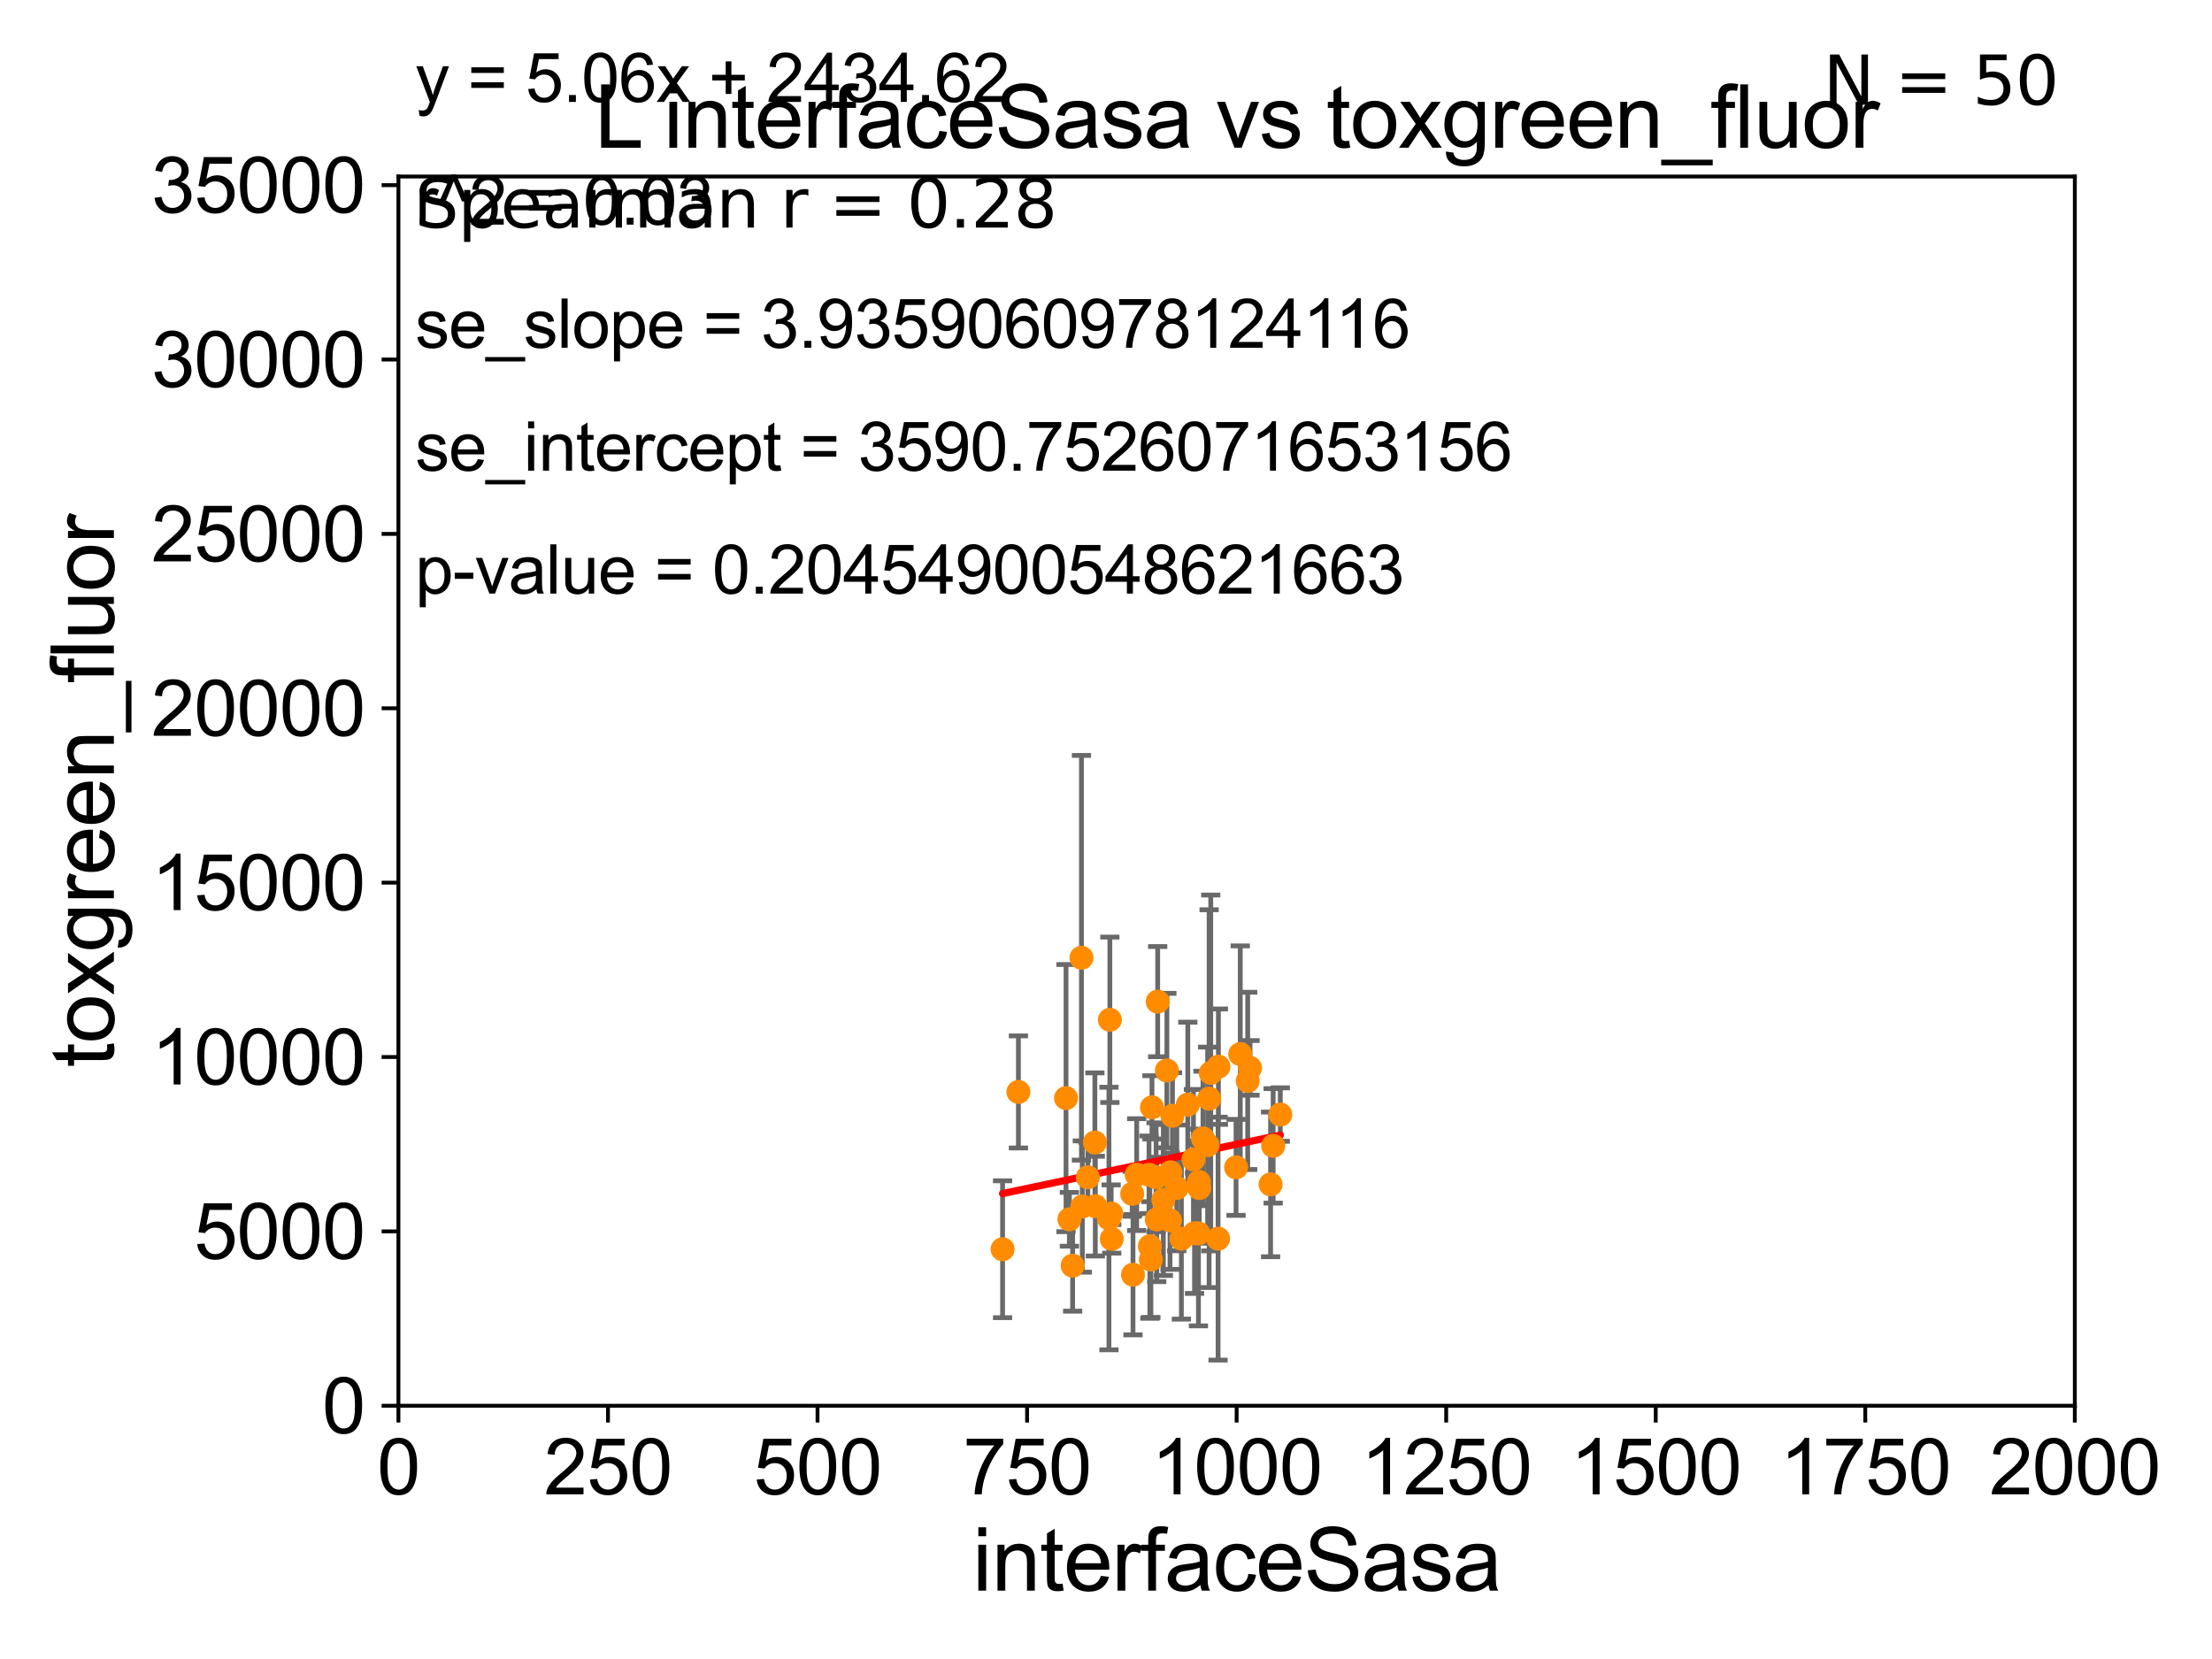 <?xml version="1.0" encoding="utf-8" standalone="no"?>
<!DOCTYPE svg PUBLIC "-//W3C//DTD SVG 1.1//EN"
  "http://www.w3.org/Graphics/SVG/1.1/DTD/svg11.dtd">
<svg xmlns:xlink="http://www.w3.org/1999/xlink" width="460.8pt" height="345.6pt" viewBox="0 0 460.8 345.6" xmlns="http://www.w3.org/2000/svg" version="1.1">
 <defs>
  <style type="text/css">*{stroke-linejoin: round; stroke-linecap: butt}</style>
 </defs>
 <g id="figure_1">
  <g id="patch_1">
   <path d="M 0 345.6 
L 460.8 345.6 
L 460.8 0 
L 0 0 
z
" style="fill: #ffffff"/>
  </g>
  <g id="axes_1">
   <g id="patch_2">
    <path d="M 83 292.84 
L 432.225 292.84 
L 432.225 36.775 
L 83 36.775 
z
" style="fill: #ffffff"/>
   </g>
   <g id="PathCollection_1">
    <defs>
     <path id="mea0baac50f" d="M 0 1.118 
C 0.297 1.118 0.581 1 0.791 0.791 
C 1 0.581 1.118 0.297 1.118 0 
C 1.118 -0.297 1 -0.581 0.791 -0.791 
C 0.581 -1 0.297 -1.118 0 -1.118 
C -0.297 -1.118 -0.581 -1 -0.791 -0.791 
C -1 -0.581 -1.118 -0.297 -1.118 0 
C -1.118 0.297 -1 0.581 -0.791 0.791 
C -0.581 1 -0.297 1.118 0 1.118 
z
" style="stroke: #ff8c00"/>
    </defs>
    <g clip-path="url(#pc2dd5ff4d9)">
     <use xlink:href="#mea0baac50f" x="264.686" y="246.729" style="fill: #ff8c00; stroke: #ff8c00"/>
     <use xlink:href="#mea0baac50f" x="239.357" y="244.726" style="fill: #ff8c00; stroke: #ff8c00"/>
     <use xlink:href="#mea0baac50f" x="248.616" y="241.519" style="fill: #ff8c00; stroke: #ff8c00"/>
     <use xlink:href="#mea0baac50f" x="243.083" y="223.011" style="fill: #ff8c00; stroke: #ff8c00"/>
     <use xlink:href="#mea0baac50f" x="245.142" y="247.463" style="fill: #ff8c00; stroke: #ff8c00"/>
     <use xlink:href="#mea0baac50f" x="231.204" y="212.437" style="fill: #ff8c00; stroke: #ff8c00"/>
     <use xlink:href="#mea0baac50f" x="248.845" y="256.906" style="fill: #ff8c00; stroke: #ff8c00"/>
     <use xlink:href="#mea0baac50f" x="258.372" y="219.585" style="fill: #ff8c00; stroke: #ff8c00"/>
     <use xlink:href="#mea0baac50f" x="241.169" y="208.655" style="fill: #ff8c00; stroke: #ff8c00"/>
     <use xlink:href="#mea0baac50f" x="249.83" y="247.494" style="fill: #ff8c00; stroke: #ff8c00"/>
     <use xlink:href="#mea0baac50f" x="236.793" y="244.695" style="fill: #ff8c00; stroke: #ff8c00"/>
     <use xlink:href="#mea0baac50f" x="225.286" y="199.519" style="fill: #ff8c00; stroke: #ff8c00"/>
     <use xlink:href="#mea0baac50f" x="260.403" y="222.462" style="fill: #ff8c00; stroke: #ff8c00"/>
     <use xlink:href="#mea0baac50f" x="226.619" y="245.252" style="fill: #ff8c00; stroke: #ff8c00"/>
     <use xlink:href="#mea0baac50f" x="223.448" y="263.658" style="fill: #ff8c00; stroke: #ff8c00"/>
     <use xlink:href="#mea0baac50f" x="228.173" y="251.259" style="fill: #ff8c00; stroke: #ff8c00"/>
     <use xlink:href="#mea0baac50f" x="249.659" y="256.952" style="fill: #ff8c00; stroke: #ff8c00"/>
     <use xlink:href="#mea0baac50f" x="259.916" y="225.169" style="fill: #ff8c00; stroke: #ff8c00"/>
     <use xlink:href="#mea0baac50f" x="239.537" y="259.608" style="fill: #ff8c00; stroke: #ff8c00"/>
     <use xlink:href="#mea0baac50f" x="249.746" y="246.213" style="fill: #ff8c00; stroke: #ff8c00"/>
     <use xlink:href="#mea0baac50f" x="242.348" y="249.974" style="fill: #ff8c00; stroke: #ff8c00"/>
     <use xlink:href="#mea0baac50f" x="257.492" y="243.186" style="fill: #ff8c00; stroke: #ff8c00"/>
     <use xlink:href="#mea0baac50f" x="243.808" y="244.201" style="fill: #ff8c00; stroke: #ff8c00"/>
     <use xlink:href="#mea0baac50f" x="247.443" y="230.111" style="fill: #ff8c00; stroke: #ff8c00"/>
     <use xlink:href="#mea0baac50f" x="212.156" y="227.469" style="fill: #ff8c00; stroke: #ff8c00"/>
     <use xlink:href="#mea0baac50f" x="246.104" y="258.039" style="fill: #ff8c00; stroke: #ff8c00"/>
     <use xlink:href="#mea0baac50f" x="244.241" y="232.438" style="fill: #ff8c00; stroke: #ff8c00"/>
     <use xlink:href="#mea0baac50f" x="236.025" y="265.544" style="fill: #ff8c00; stroke: #ff8c00"/>
     <use xlink:href="#mea0baac50f" x="239.75" y="262.381" style="fill: #ff8c00; stroke: #ff8c00"/>
     <use xlink:href="#mea0baac50f" x="208.855" y="260.235" style="fill: #ff8c00; stroke: #ff8c00"/>
     <use xlink:href="#mea0baac50f" x="253.748" y="258.035" style="fill: #ff8c00; stroke: #ff8c00"/>
     <use xlink:href="#mea0baac50f" x="240.977" y="254.027" style="fill: #ff8c00; stroke: #ff8c00"/>
     <use xlink:href="#mea0baac50f" x="239.978" y="230.683" style="fill: #ff8c00; stroke: #ff8c00"/>
     <use xlink:href="#mea0baac50f" x="222.07" y="228.754" style="fill: #ff8c00; stroke: #ff8c00"/>
     <use xlink:href="#mea0baac50f" x="250.6" y="237.16" style="fill: #ff8c00; stroke: #ff8c00"/>
     <use xlink:href="#mea0baac50f" x="253.816" y="222.208" style="fill: #ff8c00; stroke: #ff8c00"/>
     <use xlink:href="#mea0baac50f" x="266.71" y="232.181" style="fill: #ff8c00; stroke: #ff8c00"/>
     <use xlink:href="#mea0baac50f" x="243.736" y="254.221" style="fill: #ff8c00; stroke: #ff8c00"/>
     <use xlink:href="#mea0baac50f" x="251.578" y="238.555" style="fill: #ff8c00; stroke: #ff8c00"/>
     <use xlink:href="#mea0baac50f" x="222.772" y="253.998" style="fill: #ff8c00; stroke: #ff8c00"/>
     <use xlink:href="#mea0baac50f" x="251.882" y="228.867" style="fill: #ff8c00; stroke: #ff8c00"/>
     <use xlink:href="#mea0baac50f" x="231.012" y="253.843" style="fill: #ff8c00; stroke: #ff8c00"/>
     <use xlink:href="#mea0baac50f" x="231.599" y="258.081" style="fill: #ff8c00; stroke: #ff8c00"/>
     <use xlink:href="#mea0baac50f" x="231.477" y="252.795" style="fill: #ff8c00; stroke: #ff8c00"/>
     <use xlink:href="#mea0baac50f" x="235.856" y="248.698" style="fill: #ff8c00; stroke: #ff8c00"/>
     <use xlink:href="#mea0baac50f" x="265.219" y="238.707" style="fill: #ff8c00; stroke: #ff8c00"/>
     <use xlink:href="#mea0baac50f" x="225.468" y="251.34" style="fill: #ff8c00; stroke: #ff8c00"/>
     <use xlink:href="#mea0baac50f" x="228.084" y="238" style="fill: #ff8c00; stroke: #ff8c00"/>
     <use xlink:href="#mea0baac50f" x="240.836" y="245.247" style="fill: #ff8c00; stroke: #ff8c00"/>
     <use xlink:href="#mea0baac50f" x="252.222" y="223.517" style="fill: #ff8c00; stroke: #ff8c00"/>
    </g>
   </g>
   <g id="matplotlib.axis_1">
    <g id="xtick_1">
     <g id="line2d_1">
      <defs>
       <path id="m2ec156a10b" d="M 0 0 
L 0 3.5 
" style="stroke: #000000; stroke-width: 0.8"/>
      </defs>
      <g>
       <use xlink:href="#m2ec156a10b" x="83" y="292.84" style="stroke: #000000; stroke-width: 0.8"/>
      </g>
     </g>
     <g id="text_1">
      <!-- 0 -->
      <g transform="translate(78.551 311.293)scale(0.16 -0.16)">
       <defs>
        <path id="ArialMT-30" d="M 266 2259 
Q 266 3072 433 3567 
Q 600 4063 929 4331 
Q 1259 4600 1759 4600 
Q 2128 4600 2406 4451 
Q 2684 4303 2865 4023 
Q 3047 3744 3150 3342 
Q 3253 2941 3253 2259 
Q 3253 1453 3087 958 
Q 2922 463 2592 192 
Q 2263 -78 1759 -78 
Q 1097 -78 719 397 
Q 266 969 266 2259 
z
M 844 2259 
Q 844 1131 1108 757 
Q 1372 384 1759 384 
Q 2147 384 2411 759 
Q 2675 1134 2675 2259 
Q 2675 3391 2411 3762 
Q 2147 4134 1753 4134 
Q 1366 4134 1134 3806 
Q 844 3388 844 2259 
z
" transform="scale(0.016)"/>
       </defs>
       <use xlink:href="#ArialMT-30"/>
      </g>
     </g>
    </g>
    <g id="xtick_2">
     <g id="line2d_2">
      <g>
       <use xlink:href="#m2ec156a10b" x="126.653" y="292.84" style="stroke: #000000; stroke-width: 0.8"/>
      </g>
     </g>
     <g id="text_2">
      <!-- 250 -->
      <g transform="translate(113.307 311.293)scale(0.16 -0.16)">
       <defs>
        <path id="ArialMT-32" d="M 3222 541 
L 3222 0 
L 194 0 
Q 188 203 259 391 
Q 375 700 629 1000 
Q 884 1300 1366 1694 
Q 2113 2306 2375 2664 
Q 2638 3022 2638 3341 
Q 2638 3675 2398 3904 
Q 2159 4134 1775 4134 
Q 1369 4134 1125 3890 
Q 881 3647 878 3216 
L 300 3275 
Q 359 3922 746 4261 
Q 1134 4600 1788 4600 
Q 2447 4600 2831 4234 
Q 3216 3869 3216 3328 
Q 3216 3053 3103 2787 
Q 2991 2522 2730 2228 
Q 2469 1934 1863 1422 
Q 1356 997 1212 845 
Q 1069 694 975 541 
L 3222 541 
z
" transform="scale(0.016)"/>
        <path id="ArialMT-35" d="M 266 1200 
L 856 1250 
Q 922 819 1161 601 
Q 1400 384 1738 384 
Q 2144 384 2425 690 
Q 2706 997 2706 1503 
Q 2706 1984 2436 2262 
Q 2166 2541 1728 2541 
Q 1456 2541 1237 2417 
Q 1019 2294 894 2097 
L 366 2166 
L 809 4519 
L 3088 4519 
L 3088 3981 
L 1259 3981 
L 1013 2750 
Q 1425 3038 1878 3038 
Q 2478 3038 2890 2622 
Q 3303 2206 3303 1553 
Q 3303 931 2941 478 
Q 2500 -78 1738 -78 
Q 1113 -78 717 272 
Q 322 622 266 1200 
z
" transform="scale(0.016)"/>
       </defs>
       <use xlink:href="#ArialMT-32"/>
       <use xlink:href="#ArialMT-35" x="55.615"/>
       <use xlink:href="#ArialMT-30" x="111.23"/>
      </g>
     </g>
    </g>
    <g id="xtick_3">
     <g id="line2d_3">
      <g>
       <use xlink:href="#m2ec156a10b" x="170.306" y="292.84" style="stroke: #000000; stroke-width: 0.8"/>
      </g>
     </g>
     <g id="text_3">
      <!-- 500 -->
      <g transform="translate(156.96 311.293)scale(0.16 -0.16)">
       <use xlink:href="#ArialMT-35"/>
       <use xlink:href="#ArialMT-30" x="55.615"/>
       <use xlink:href="#ArialMT-30" x="111.23"/>
      </g>
     </g>
    </g>
    <g id="xtick_4">
     <g id="line2d_4">
      <g>
       <use xlink:href="#m2ec156a10b" x="213.959" y="292.84" style="stroke: #000000; stroke-width: 0.8"/>
      </g>
     </g>
     <g id="text_4">
      <!-- 750 -->
      <g transform="translate(200.613 311.293)scale(0.16 -0.16)">
       <defs>
        <path id="ArialMT-37" d="M 303 3981 
L 303 4522 
L 3269 4522 
L 3269 4084 
Q 2831 3619 2401 2847 
Q 1972 2075 1738 1259 
Q 1569 684 1522 0 
L 944 0 
Q 953 541 1156 1306 
Q 1359 2072 1739 2783 
Q 2119 3494 2547 3981 
L 303 3981 
z
" transform="scale(0.016)"/>
       </defs>
       <use xlink:href="#ArialMT-37"/>
       <use xlink:href="#ArialMT-35" x="55.615"/>
       <use xlink:href="#ArialMT-30" x="111.23"/>
      </g>
     </g>
    </g>
    <g id="xtick_5">
     <g id="line2d_5">
      <g>
       <use xlink:href="#m2ec156a10b" x="257.613" y="292.84" style="stroke: #000000; stroke-width: 0.8"/>
      </g>
     </g>
     <g id="text_5">
      <!-- 1000 -->
      <g transform="translate(239.817 311.293)scale(0.16 -0.16)">
       <defs>
        <path id="ArialMT-31" d="M 2384 0 
L 1822 0 
L 1822 3584 
Q 1619 3391 1289 3197 
Q 959 3003 697 2906 
L 697 3450 
Q 1169 3672 1522 3987 
Q 1875 4303 2022 4600 
L 2384 4600 
L 2384 0 
z
" transform="scale(0.016)"/>
       </defs>
       <use xlink:href="#ArialMT-31"/>
       <use xlink:href="#ArialMT-30" x="55.615"/>
       <use xlink:href="#ArialMT-30" x="111.23"/>
       <use xlink:href="#ArialMT-30" x="166.846"/>
      </g>
     </g>
    </g>
    <g id="xtick_6">
     <g id="line2d_6">
      <g>
       <use xlink:href="#m2ec156a10b" x="301.266" y="292.84" style="stroke: #000000; stroke-width: 0.8"/>
      </g>
     </g>
     <g id="text_6">
      <!-- 1250 -->
      <g transform="translate(283.471 311.293)scale(0.16 -0.16)">
       <use xlink:href="#ArialMT-31"/>
       <use xlink:href="#ArialMT-32" x="55.615"/>
       <use xlink:href="#ArialMT-35" x="111.23"/>
       <use xlink:href="#ArialMT-30" x="166.846"/>
      </g>
     </g>
    </g>
    <g id="xtick_7">
     <g id="line2d_7">
      <g>
       <use xlink:href="#m2ec156a10b" x="344.919" y="292.84" style="stroke: #000000; stroke-width: 0.8"/>
      </g>
     </g>
     <g id="text_7">
      <!-- 1500 -->
      <g transform="translate(327.124 311.293)scale(0.16 -0.16)">
       <use xlink:href="#ArialMT-31"/>
       <use xlink:href="#ArialMT-35" x="55.615"/>
       <use xlink:href="#ArialMT-30" x="111.23"/>
       <use xlink:href="#ArialMT-30" x="166.846"/>
      </g>
     </g>
    </g>
    <g id="xtick_8">
     <g id="line2d_8">
      <g>
       <use xlink:href="#m2ec156a10b" x="388.572" y="292.84" style="stroke: #000000; stroke-width: 0.8"/>
      </g>
     </g>
     <g id="text_8">
      <!-- 1750 -->
      <g transform="translate(370.777 311.293)scale(0.16 -0.16)">
       <use xlink:href="#ArialMT-31"/>
       <use xlink:href="#ArialMT-37" x="55.615"/>
       <use xlink:href="#ArialMT-35" x="111.23"/>
       <use xlink:href="#ArialMT-30" x="166.846"/>
      </g>
     </g>
    </g>
    <g id="xtick_9">
     <g id="line2d_9">
      <g>
       <use xlink:href="#m2ec156a10b" x="432.225" y="292.84" style="stroke: #000000; stroke-width: 0.8"/>
      </g>
     </g>
     <g id="text_9">
      <!-- 2000 -->
      <g transform="translate(414.43 311.293)scale(0.16 -0.16)">
       <use xlink:href="#ArialMT-32"/>
       <use xlink:href="#ArialMT-30" x="55.615"/>
       <use xlink:href="#ArialMT-30" x="111.23"/>
       <use xlink:href="#ArialMT-30" x="166.846"/>
      </g>
     </g>
    </g>
    <g id="text_10">
     <!-- interfaceSasa -->
     <g transform="translate(202.583 331.357)scale(0.18 -0.18)">
      <defs>
       <path id="ArialMT-69" d="M 425 3934 
L 425 4581 
L 988 4581 
L 988 3934 
L 425 3934 
z
M 425 0 
L 425 3319 
L 988 3319 
L 988 0 
L 425 0 
z
" transform="scale(0.016)"/>
       <path id="ArialMT-6e" d="M 422 0 
L 422 3319 
L 928 3319 
L 928 2847 
Q 1294 3394 1984 3394 
Q 2284 3394 2536 3286 
Q 2788 3178 2913 3003 
Q 3038 2828 3088 2588 
Q 3119 2431 3119 2041 
L 3119 0 
L 2556 0 
L 2556 2019 
Q 2556 2363 2490 2533 
Q 2425 2703 2258 2804 
Q 2091 2906 1866 2906 
Q 1506 2906 1245 2678 
Q 984 2450 984 1813 
L 984 0 
L 422 0 
z
" transform="scale(0.016)"/>
       <path id="ArialMT-74" d="M 1650 503 
L 1731 6 
Q 1494 -44 1306 -44 
Q 1000 -44 831 53 
Q 663 150 594 308 
Q 525 466 525 972 
L 525 2881 
L 113 2881 
L 113 3319 
L 525 3319 
L 525 4141 
L 1084 4478 
L 1084 3319 
L 1650 3319 
L 1650 2881 
L 1084 2881 
L 1084 941 
Q 1084 700 1114 631 
Q 1144 563 1211 522 
Q 1278 481 1403 481 
Q 1497 481 1650 503 
z
" transform="scale(0.016)"/>
       <path id="ArialMT-65" d="M 2694 1069 
L 3275 997 
Q 3138 488 2766 206 
Q 2394 -75 1816 -75 
Q 1088 -75 661 373 
Q 234 822 234 1631 
Q 234 2469 665 2931 
Q 1097 3394 1784 3394 
Q 2450 3394 2872 2941 
Q 3294 2488 3294 1666 
Q 3294 1616 3291 1516 
L 816 1516 
Q 847 969 1125 678 
Q 1403 388 1819 388 
Q 2128 388 2347 550 
Q 2566 713 2694 1069 
z
M 847 1978 
L 2700 1978 
Q 2663 2397 2488 2606 
Q 2219 2931 1791 2931 
Q 1403 2931 1139 2672 
Q 875 2413 847 1978 
z
" transform="scale(0.016)"/>
       <path id="ArialMT-72" d="M 416 0 
L 416 3319 
L 922 3319 
L 922 2816 
Q 1116 3169 1280 3281 
Q 1444 3394 1641 3394 
Q 1925 3394 2219 3213 
L 2025 2691 
Q 1819 2813 1613 2813 
Q 1428 2813 1281 2702 
Q 1134 2591 1072 2394 
Q 978 2094 978 1738 
L 978 0 
L 416 0 
z
" transform="scale(0.016)"/>
       <path id="ArialMT-66" d="M 556 0 
L 556 2881 
L 59 2881 
L 59 3319 
L 556 3319 
L 556 3672 
Q 556 4006 616 4169 
Q 697 4388 901 4523 
Q 1106 4659 1475 4659 
Q 1713 4659 2000 4603 
L 1916 4113 
Q 1741 4144 1584 4144 
Q 1328 4144 1222 4034 
Q 1116 3925 1116 3625 
L 1116 3319 
L 1763 3319 
L 1763 2881 
L 1116 2881 
L 1116 0 
L 556 0 
z
" transform="scale(0.016)"/>
       <path id="ArialMT-61" d="M 2588 409 
Q 2275 144 1986 34 
Q 1697 -75 1366 -75 
Q 819 -75 525 192 
Q 231 459 231 875 
Q 231 1119 342 1320 
Q 453 1522 633 1644 
Q 813 1766 1038 1828 
Q 1203 1872 1538 1913 
Q 2219 1994 2541 2106 
Q 2544 2222 2544 2253 
Q 2544 2597 2384 2738 
Q 2169 2928 1744 2928 
Q 1347 2928 1158 2789 
Q 969 2650 878 2297 
L 328 2372 
Q 403 2725 575 2942 
Q 747 3159 1072 3276 
Q 1397 3394 1825 3394 
Q 2250 3394 2515 3294 
Q 2781 3194 2906 3042 
Q 3031 2891 3081 2659 
Q 3109 2516 3109 2141 
L 3109 1391 
Q 3109 606 3145 398 
Q 3181 191 3288 0 
L 2700 0 
Q 2613 175 2588 409 
z
M 2541 1666 
Q 2234 1541 1622 1453 
Q 1275 1403 1131 1340 
Q 988 1278 909 1158 
Q 831 1038 831 891 
Q 831 666 1001 516 
Q 1172 366 1500 366 
Q 1825 366 2078 508 
Q 2331 650 2450 897 
Q 2541 1088 2541 1459 
L 2541 1666 
z
" transform="scale(0.016)"/>
       <path id="ArialMT-63" d="M 2588 1216 
L 3141 1144 
Q 3050 572 2676 248 
Q 2303 -75 1759 -75 
Q 1078 -75 664 370 
Q 250 816 250 1647 
Q 250 2184 428 2587 
Q 606 2991 970 3192 
Q 1334 3394 1763 3394 
Q 2303 3394 2647 3120 
Q 2991 2847 3088 2344 
L 2541 2259 
Q 2463 2594 2264 2762 
Q 2066 2931 1784 2931 
Q 1359 2931 1093 2626 
Q 828 2322 828 1663 
Q 828 994 1084 691 
Q 1341 388 1753 388 
Q 2084 388 2306 591 
Q 2528 794 2588 1216 
z
" transform="scale(0.016)"/>
       <path id="ArialMT-53" d="M 288 1472 
L 859 1522 
Q 900 1178 1048 958 
Q 1197 738 1509 602 
Q 1822 466 2213 466 
Q 2559 466 2825 569 
Q 3091 672 3220 851 
Q 3350 1031 3350 1244 
Q 3350 1459 3225 1620 
Q 3100 1781 2813 1891 
Q 2628 1963 1997 2114 
Q 1366 2266 1113 2400 
Q 784 2572 623 2826 
Q 463 3081 463 3397 
Q 463 3744 659 4045 
Q 856 4347 1234 4503 
Q 1613 4659 2075 4659 
Q 2584 4659 2973 4495 
Q 3363 4331 3572 4012 
Q 3781 3694 3797 3291 
L 3216 3247 
Q 3169 3681 2898 3903 
Q 2628 4125 2100 4125 
Q 1550 4125 1298 3923 
Q 1047 3722 1047 3438 
Q 1047 3191 1225 3031 
Q 1400 2872 2139 2705 
Q 2878 2538 3153 2413 
Q 3553 2228 3743 1945 
Q 3934 1663 3934 1294 
Q 3934 928 3725 604 
Q 3516 281 3123 101 
Q 2731 -78 2241 -78 
Q 1619 -78 1198 103 
Q 778 284 539 648 
Q 300 1013 288 1472 
z
" transform="scale(0.016)"/>
       <path id="ArialMT-73" d="M 197 991 
L 753 1078 
Q 800 744 1014 566 
Q 1228 388 1613 388 
Q 2000 388 2187 545 
Q 2375 703 2375 916 
Q 2375 1106 2209 1216 
Q 2094 1291 1634 1406 
Q 1016 1563 777 1677 
Q 538 1791 414 1992 
Q 291 2194 291 2438 
Q 291 2659 392 2848 
Q 494 3038 669 3163 
Q 800 3259 1026 3326 
Q 1253 3394 1513 3394 
Q 1903 3394 2198 3281 
Q 2494 3169 2634 2976 
Q 2775 2784 2828 2463 
L 2278 2388 
Q 2241 2644 2061 2787 
Q 1881 2931 1553 2931 
Q 1166 2931 1000 2803 
Q 834 2675 834 2503 
Q 834 2394 903 2306 
Q 972 2216 1119 2156 
Q 1203 2125 1616 2013 
Q 2213 1853 2448 1751 
Q 2684 1650 2818 1456 
Q 2953 1263 2953 975 
Q 2953 694 2789 445 
Q 2625 197 2315 61 
Q 2006 -75 1616 -75 
Q 969 -75 630 194 
Q 291 463 197 991 
z
" transform="scale(0.016)"/>
      </defs>
      <use xlink:href="#ArialMT-69"/>
      <use xlink:href="#ArialMT-6e" x="22.217"/>
      <use xlink:href="#ArialMT-74" x="77.832"/>
      <use xlink:href="#ArialMT-65" x="105.615"/>
      <use xlink:href="#ArialMT-72" x="161.23"/>
      <use xlink:href="#ArialMT-66" x="194.531"/>
      <use xlink:href="#ArialMT-61" x="222.314"/>
      <use xlink:href="#ArialMT-63" x="277.93"/>
      <use xlink:href="#ArialMT-65" x="327.93"/>
      <use xlink:href="#ArialMT-53" x="383.545"/>
      <use xlink:href="#ArialMT-61" x="450.244"/>
      <use xlink:href="#ArialMT-73" x="505.859"/>
      <use xlink:href="#ArialMT-61" x="555.859"/>
     </g>
    </g>
   </g>
   <g id="matplotlib.axis_2">
    <g id="ytick_1">
     <g id="line2d_10">
      <defs>
       <path id="m6ca98a3ed5" d="M 0 0 
L -3.5 0 
" style="stroke: #000000; stroke-width: 0.8"/>
      </defs>
      <g>
       <use xlink:href="#m6ca98a3ed5" x="83" y="292.84" style="stroke: #000000; stroke-width: 0.8"/>
      </g>
     </g>
     <g id="text_11">
      <!-- 0 -->
      <g transform="translate(67.103 298.566)scale(0.16 -0.16)">
       <use xlink:href="#ArialMT-30"/>
      </g>
     </g>
    </g>
    <g id="ytick_2">
     <g id="line2d_11">
      <g>
       <use xlink:href="#m6ca98a3ed5" x="83" y="256.516" style="stroke: #000000; stroke-width: 0.8"/>
      </g>
     </g>
     <g id="text_12">
      <!-- 5000 -->
      <g transform="translate(40.41 262.242)scale(0.16 -0.16)">
       <use xlink:href="#ArialMT-35"/>
       <use xlink:href="#ArialMT-30" x="55.615"/>
       <use xlink:href="#ArialMT-30" x="111.23"/>
       <use xlink:href="#ArialMT-30" x="166.846"/>
      </g>
     </g>
    </g>
    <g id="ytick_3">
     <g id="line2d_12">
      <g>
       <use xlink:href="#m6ca98a3ed5" x="83" y="220.192" style="stroke: #000000; stroke-width: 0.8"/>
      </g>
     </g>
     <g id="text_13">
      <!-- 10000 -->
      <g transform="translate(31.512 225.918)scale(0.16 -0.16)">
       <use xlink:href="#ArialMT-31"/>
       <use xlink:href="#ArialMT-30" x="55.615"/>
       <use xlink:href="#ArialMT-30" x="111.23"/>
       <use xlink:href="#ArialMT-30" x="166.846"/>
       <use xlink:href="#ArialMT-30" x="222.461"/>
      </g>
     </g>
    </g>
    <g id="ytick_4">
     <g id="line2d_13">
      <g>
       <use xlink:href="#m6ca98a3ed5" x="83" y="183.867" style="stroke: #000000; stroke-width: 0.8"/>
      </g>
     </g>
     <g id="text_14">
      <!-- 15000 -->
      <g transform="translate(31.512 189.594)scale(0.16 -0.16)">
       <use xlink:href="#ArialMT-31"/>
       <use xlink:href="#ArialMT-35" x="55.615"/>
       <use xlink:href="#ArialMT-30" x="111.23"/>
       <use xlink:href="#ArialMT-30" x="166.846"/>
       <use xlink:href="#ArialMT-30" x="222.461"/>
      </g>
     </g>
    </g>
    <g id="ytick_5">
     <g id="line2d_14">
      <g>
       <use xlink:href="#m6ca98a3ed5" x="83" y="147.543" style="stroke: #000000; stroke-width: 0.8"/>
      </g>
     </g>
     <g id="text_15">
      <!-- 20000 -->
      <g transform="translate(31.512 153.27)scale(0.16 -0.16)">
       <use xlink:href="#ArialMT-32"/>
       <use xlink:href="#ArialMT-30" x="55.615"/>
       <use xlink:href="#ArialMT-30" x="111.23"/>
       <use xlink:href="#ArialMT-30" x="166.846"/>
       <use xlink:href="#ArialMT-30" x="222.461"/>
      </g>
     </g>
    </g>
    <g id="ytick_6">
     <g id="line2d_15">
      <g>
       <use xlink:href="#m6ca98a3ed5" x="83" y="111.219" style="stroke: #000000; stroke-width: 0.8"/>
      </g>
     </g>
     <g id="text_16">
      <!-- 25000 -->
      <g transform="translate(31.512 116.945)scale(0.16 -0.16)">
       <use xlink:href="#ArialMT-32"/>
       <use xlink:href="#ArialMT-35" x="55.615"/>
       <use xlink:href="#ArialMT-30" x="111.23"/>
       <use xlink:href="#ArialMT-30" x="166.846"/>
       <use xlink:href="#ArialMT-30" x="222.461"/>
      </g>
     </g>
    </g>
    <g id="ytick_7">
     <g id="line2d_16">
      <g>
       <use xlink:href="#m6ca98a3ed5" x="83" y="74.895" style="stroke: #000000; stroke-width: 0.8"/>
      </g>
     </g>
     <g id="text_17">
      <!-- 30000 -->
      <g transform="translate(31.512 80.621)scale(0.16 -0.16)">
       <defs>
        <path id="ArialMT-33" d="M 269 1209 
L 831 1284 
Q 928 806 1161 595 
Q 1394 384 1728 384 
Q 2125 384 2398 659 
Q 2672 934 2672 1341 
Q 2672 1728 2419 1979 
Q 2166 2231 1775 2231 
Q 1616 2231 1378 2169 
L 1441 2663 
Q 1497 2656 1531 2656 
Q 1891 2656 2178 2843 
Q 2466 3031 2466 3422 
Q 2466 3731 2256 3934 
Q 2047 4138 1716 4138 
Q 1388 4138 1169 3931 
Q 950 3725 888 3313 
L 325 3413 
Q 428 3978 793 4289 
Q 1159 4600 1703 4600 
Q 2078 4600 2393 4439 
Q 2709 4278 2876 4000 
Q 3044 3722 3044 3409 
Q 3044 3113 2884 2869 
Q 2725 2625 2413 2481 
Q 2819 2388 3044 2092 
Q 3269 1797 3269 1353 
Q 3269 753 2831 336 
Q 2394 -81 1725 -81 
Q 1122 -81 723 278 
Q 325 638 269 1209 
z
" transform="scale(0.016)"/>
       </defs>
       <use xlink:href="#ArialMT-33"/>
       <use xlink:href="#ArialMT-30" x="55.615"/>
       <use xlink:href="#ArialMT-30" x="111.23"/>
       <use xlink:href="#ArialMT-30" x="166.846"/>
       <use xlink:href="#ArialMT-30" x="222.461"/>
      </g>
     </g>
    </g>
    <g id="ytick_8">
     <g id="line2d_17">
      <g>
       <use xlink:href="#m6ca98a3ed5" x="83" y="38.571" style="stroke: #000000; stroke-width: 0.8"/>
      </g>
     </g>
     <g id="text_18">
      <!-- 35000 -->
      <g transform="translate(31.512 44.297)scale(0.16 -0.16)">
       <use xlink:href="#ArialMT-33"/>
       <use xlink:href="#ArialMT-35" x="55.615"/>
       <use xlink:href="#ArialMT-30" x="111.23"/>
       <use xlink:href="#ArialMT-30" x="166.846"/>
       <use xlink:href="#ArialMT-30" x="222.461"/>
      </g>
     </g>
    </g>
    <g id="text_19">
     <!-- toxgreen_fluor -->
     <g transform="translate(23.724 222.34)rotate(-90)scale(0.18 -0.18)">
      <defs>
       <path id="ArialMT-6f" d="M 213 1659 
Q 213 2581 725 3025 
Q 1153 3394 1769 3394 
Q 2453 3394 2887 2945 
Q 3322 2497 3322 1706 
Q 3322 1066 3130 698 
Q 2938 331 2570 128 
Q 2203 -75 1769 -75 
Q 1072 -75 642 372 
Q 213 819 213 1659 
z
M 791 1659 
Q 791 1022 1069 705 
Q 1347 388 1769 388 
Q 2188 388 2466 706 
Q 2744 1025 2744 1678 
Q 2744 2294 2464 2611 
Q 2184 2928 1769 2928 
Q 1347 2928 1069 2612 
Q 791 2297 791 1659 
z
" transform="scale(0.016)"/>
       <path id="ArialMT-78" d="M 47 0 
L 1259 1725 
L 138 3319 
L 841 3319 
L 1350 2541 
Q 1494 2319 1581 2169 
Q 1719 2375 1834 2534 
L 2394 3319 
L 3066 3319 
L 1919 1756 
L 3153 0 
L 2463 0 
L 1781 1031 
L 1600 1309 
L 728 0 
L 47 0 
z
" transform="scale(0.016)"/>
       <path id="ArialMT-67" d="M 319 -275 
L 866 -356 
Q 900 -609 1056 -725 
Q 1266 -881 1628 -881 
Q 2019 -881 2231 -725 
Q 2444 -569 2519 -288 
Q 2563 -116 2559 434 
Q 2191 0 1641 0 
Q 956 0 581 494 
Q 206 988 206 1678 
Q 206 2153 378 2554 
Q 550 2956 876 3175 
Q 1203 3394 1644 3394 
Q 2231 3394 2613 2919 
L 2613 3319 
L 3131 3319 
L 3131 450 
Q 3131 -325 2973 -648 
Q 2816 -972 2473 -1159 
Q 2131 -1347 1631 -1347 
Q 1038 -1347 672 -1080 
Q 306 -813 319 -275 
z
M 784 1719 
Q 784 1066 1043 766 
Q 1303 466 1694 466 
Q 2081 466 2343 764 
Q 2606 1063 2606 1700 
Q 2606 2309 2336 2618 
Q 2066 2928 1684 2928 
Q 1309 2928 1046 2623 
Q 784 2319 784 1719 
z
" transform="scale(0.016)"/>
       <path id="ArialMT-5f" d="M -97 -1272 
L -97 -866 
L 3631 -866 
L 3631 -1272 
L -97 -1272 
z
" transform="scale(0.016)"/>
       <path id="ArialMT-6c" d="M 409 0 
L 409 4581 
L 972 4581 
L 972 0 
L 409 0 
z
" transform="scale(0.016)"/>
       <path id="ArialMT-75" d="M 2597 0 
L 2597 488 
Q 2209 -75 1544 -75 
Q 1250 -75 995 37 
Q 741 150 617 320 
Q 494 491 444 738 
Q 409 903 409 1263 
L 409 3319 
L 972 3319 
L 972 1478 
Q 972 1038 1006 884 
Q 1059 663 1231 536 
Q 1403 409 1656 409 
Q 1909 409 2131 539 
Q 2353 669 2445 892 
Q 2538 1116 2538 1541 
L 2538 3319 
L 3100 3319 
L 3100 0 
L 2597 0 
z
" transform="scale(0.016)"/>
      </defs>
      <use xlink:href="#ArialMT-74"/>
      <use xlink:href="#ArialMT-6f" x="27.783"/>
      <use xlink:href="#ArialMT-78" x="83.398"/>
      <use xlink:href="#ArialMT-67" x="133.398"/>
      <use xlink:href="#ArialMT-72" x="189.014"/>
      <use xlink:href="#ArialMT-65" x="222.314"/>
      <use xlink:href="#ArialMT-65" x="277.93"/>
      <use xlink:href="#ArialMT-6e" x="333.545"/>
      <use xlink:href="#ArialMT-5f" x="389.16"/>
      <use xlink:href="#ArialMT-66" x="444.775"/>
      <use xlink:href="#ArialMT-6c" x="472.559"/>
      <use xlink:href="#ArialMT-75" x="494.775"/>
      <use xlink:href="#ArialMT-6f" x="550.391"/>
      <use xlink:href="#ArialMT-72" x="606.006"/>
     </g>
    </g>
   </g>
   <g id="LineCollection_1">
    <path d="M 264.686 261.8 
L 264.686 231.658 
" clip-path="url(#pc2dd5ff4d9)" style="fill: none; stroke: #696969"/>
    <path d="M 239.357 252.803 
L 239.357 236.648 
" clip-path="url(#pc2dd5ff4d9)" style="fill: none; stroke: #696969"/>
    <path d="M 248.616 256.086 
L 248.616 226.952 
" clip-path="url(#pc2dd5ff4d9)" style="fill: none; stroke: #696969"/>
    <path d="M 243.083 239.093 
L 243.083 206.928 
" clip-path="url(#pc2dd5ff4d9)" style="fill: none; stroke: #696969"/>
    <path d="M 245.142 260.564 
L 245.142 234.362 
" clip-path="url(#pc2dd5ff4d9)" style="fill: none; stroke: #696969"/>
    <path d="M 231.204 229.665 
L 231.204 195.21 
" clip-path="url(#pc2dd5ff4d9)" style="fill: none; stroke: #696969"/>
    <path d="M 248.845 269.448 
L 248.845 244.363 
" clip-path="url(#pc2dd5ff4d9)" style="fill: none; stroke: #696969"/>
    <path d="M 258.372 242.124 
L 258.372 197.045 
" clip-path="url(#pc2dd5ff4d9)" style="fill: none; stroke: #696969"/>
    <path d="M 241.169 220.134 
L 241.169 197.176 
" clip-path="url(#pc2dd5ff4d9)" style="fill: none; stroke: #696969"/>
    <path d="M 249.83 256.575 
L 249.83 238.412 
" clip-path="url(#pc2dd5ff4d9)" style="fill: none; stroke: #696969"/>
    <path d="M 236.793 256.341 
L 236.793 233.048 
" clip-path="url(#pc2dd5ff4d9)" style="fill: none; stroke: #696969"/>
    <path d="M 225.286 241.67 
L 225.286 157.368 
" clip-path="url(#pc2dd5ff4d9)" style="fill: none; stroke: #696969"/>
    <path d="M 260.403 228.153 
L 260.403 216.77 
" clip-path="url(#pc2dd5ff4d9)" style="fill: none; stroke: #696969"/>
    <path d="M 226.619 252.571 
L 226.619 237.932 
" clip-path="url(#pc2dd5ff4d9)" style="fill: none; stroke: #696969"/>
    <path d="M 223.448 273.139 
L 223.448 254.176 
" clip-path="url(#pc2dd5ff4d9)" style="fill: none; stroke: #696969"/>
    <path d="M 228.173 261.648 
L 228.173 240.87 
" clip-path="url(#pc2dd5ff4d9)" style="fill: none; stroke: #696969"/>
    <path d="M 249.659 276.201 
L 249.659 237.704 
" clip-path="url(#pc2dd5ff4d9)" style="fill: none; stroke: #696969"/>
    <path d="M 259.916 243.634 
L 259.916 206.704 
" clip-path="url(#pc2dd5ff4d9)" style="fill: none; stroke: #696969"/>
    <path d="M 239.537 274.629 
L 239.537 244.588 
" clip-path="url(#pc2dd5ff4d9)" style="fill: none; stroke: #696969"/>
    <path d="M 249.746 257.2 
L 249.746 235.226 
" clip-path="url(#pc2dd5ff4d9)" style="fill: none; stroke: #696969"/>
    <path d="M 242.348 265.704 
L 242.348 234.245 
" clip-path="url(#pc2dd5ff4d9)" style="fill: none; stroke: #696969"/>
    <path d="M 257.492 253.181 
L 257.492 233.191 
" clip-path="url(#pc2dd5ff4d9)" style="fill: none; stroke: #696969"/>
    <path d="M 243.808 248.219 
L 243.808 240.183 
" clip-path="url(#pc2dd5ff4d9)" style="fill: none; stroke: #696969"/>
    <path d="M 247.443 247.286 
L 247.443 212.937 
" clip-path="url(#pc2dd5ff4d9)" style="fill: none; stroke: #696969"/>
    <path d="M 212.156 239.139 
L 212.156 215.799 
" clip-path="url(#pc2dd5ff4d9)" style="fill: none; stroke: #696969"/>
    <path d="M 246.104 274.796 
L 246.104 241.283 
" clip-path="url(#pc2dd5ff4d9)" style="fill: none; stroke: #696969"/>
    <path d="M 244.241 241.415 
L 244.241 223.461 
" clip-path="url(#pc2dd5ff4d9)" style="fill: none; stroke: #696969"/>
    <path d="M 236.025 278.078 
L 236.025 253.01 
" clip-path="url(#pc2dd5ff4d9)" style="fill: none; stroke: #696969"/>
    <path d="M 239.75 274.44 
L 239.75 250.322 
" clip-path="url(#pc2dd5ff4d9)" style="fill: none; stroke: #696969"/>
    <path d="M 208.855 274.491 
L 208.855 245.979 
" clip-path="url(#pc2dd5ff4d9)" style="fill: none; stroke: #696969"/>
    <path d="M 253.748 283.334 
L 253.748 232.736 
" clip-path="url(#pc2dd5ff4d9)" style="fill: none; stroke: #696969"/>
    <path d="M 240.977 266.983 
L 240.977 241.07 
" clip-path="url(#pc2dd5ff4d9)" style="fill: none; stroke: #696969"/>
    <path d="M 239.978 237.276 
L 239.978 224.09 
" clip-path="url(#pc2dd5ff4d9)" style="fill: none; stroke: #696969"/>
    <path d="M 222.07 256.579 
L 222.07 200.929 
" clip-path="url(#pc2dd5ff4d9)" style="fill: none; stroke: #696969"/>
    <path d="M 250.6 251.168 
L 250.6 223.152 
" clip-path="url(#pc2dd5ff4d9)" style="fill: none; stroke: #696969"/>
    <path d="M 253.816 234.227 
L 253.816 210.188 
" clip-path="url(#pc2dd5ff4d9)" style="fill: none; stroke: #696969"/>
    <path d="M 266.71 237.749 
L 266.71 226.614 
" clip-path="url(#pc2dd5ff4d9)" style="fill: none; stroke: #696969"/>
    <path d="M 243.736 264.43 
L 243.736 244.011 
" clip-path="url(#pc2dd5ff4d9)" style="fill: none; stroke: #696969"/>
    <path d="M 251.578 258.981 
L 251.578 218.13 
" clip-path="url(#pc2dd5ff4d9)" style="fill: none; stroke: #696969"/>
    <path d="M 222.772 259.601 
L 222.772 248.395 
" clip-path="url(#pc2dd5ff4d9)" style="fill: none; stroke: #696969"/>
    <path d="M 251.882 268.214 
L 251.882 189.519 
" clip-path="url(#pc2dd5ff4d9)" style="fill: none; stroke: #696969"/>
    <path d="M 231.012 281.193 
L 231.012 226.493 
" clip-path="url(#pc2dd5ff4d9)" style="fill: none; stroke: #696969"/>
    <path d="M 231.599 261.055 
L 231.599 255.107 
" clip-path="url(#pc2dd5ff4d9)" style="fill: none; stroke: #696969"/>
    <path d="M 231.477 258.758 
L 231.477 246.832 
" clip-path="url(#pc2dd5ff4d9)" style="fill: none; stroke: #696969"/>
    <path d="M 235.856 253.374 
L 235.856 244.022 
" clip-path="url(#pc2dd5ff4d9)" style="fill: none; stroke: #696969"/>
    <path d="M 265.219 250.635 
L 265.219 226.78 
" clip-path="url(#pc2dd5ff4d9)" style="fill: none; stroke: #696969"/>
    <path d="M 225.468 265.013 
L 225.468 237.668 
" clip-path="url(#pc2dd5ff4d9)" style="fill: none; stroke: #696969"/>
    <path d="M 228.084 252.495 
L 228.084 223.504 
" clip-path="url(#pc2dd5ff4d9)" style="fill: none; stroke: #696969"/>
    <path d="M 240.836 256.588 
L 240.836 233.905 
" clip-path="url(#pc2dd5ff4d9)" style="fill: none; stroke: #696969"/>
    <path d="M 252.222 260.583 
L 252.222 186.451 
" clip-path="url(#pc2dd5ff4d9)" style="fill: none; stroke: #696969"/>
   </g>
   <g id="line2d_18">
    <defs>
     <path id="ma728f4577f" d="M 2 0 
L -2 -0 
" style="stroke: #696969"/>
    </defs>
    <g clip-path="url(#pc2dd5ff4d9)">
     <use xlink:href="#ma728f4577f" x="264.686" y="261.8" style="fill: #696969; stroke: #696969"/>
     <use xlink:href="#ma728f4577f" x="239.357" y="252.803" style="fill: #696969; stroke: #696969"/>
     <use xlink:href="#ma728f4577f" x="248.616" y="256.086" style="fill: #696969; stroke: #696969"/>
     <use xlink:href="#ma728f4577f" x="243.083" y="239.093" style="fill: #696969; stroke: #696969"/>
     <use xlink:href="#ma728f4577f" x="245.142" y="260.564" style="fill: #696969; stroke: #696969"/>
     <use xlink:href="#ma728f4577f" x="231.204" y="229.665" style="fill: #696969; stroke: #696969"/>
     <use xlink:href="#ma728f4577f" x="248.845" y="269.448" style="fill: #696969; stroke: #696969"/>
     <use xlink:href="#ma728f4577f" x="258.372" y="242.124" style="fill: #696969; stroke: #696969"/>
     <use xlink:href="#ma728f4577f" x="241.169" y="220.134" style="fill: #696969; stroke: #696969"/>
     <use xlink:href="#ma728f4577f" x="249.83" y="256.575" style="fill: #696969; stroke: #696969"/>
     <use xlink:href="#ma728f4577f" x="236.793" y="256.341" style="fill: #696969; stroke: #696969"/>
     <use xlink:href="#ma728f4577f" x="225.286" y="241.67" style="fill: #696969; stroke: #696969"/>
     <use xlink:href="#ma728f4577f" x="260.403" y="228.153" style="fill: #696969; stroke: #696969"/>
     <use xlink:href="#ma728f4577f" x="226.619" y="252.571" style="fill: #696969; stroke: #696969"/>
     <use xlink:href="#ma728f4577f" x="223.448" y="273.139" style="fill: #696969; stroke: #696969"/>
     <use xlink:href="#ma728f4577f" x="228.173" y="261.648" style="fill: #696969; stroke: #696969"/>
     <use xlink:href="#ma728f4577f" x="249.659" y="276.201" style="fill: #696969; stroke: #696969"/>
     <use xlink:href="#ma728f4577f" x="259.916" y="243.634" style="fill: #696969; stroke: #696969"/>
     <use xlink:href="#ma728f4577f" x="239.537" y="274.629" style="fill: #696969; stroke: #696969"/>
     <use xlink:href="#ma728f4577f" x="249.746" y="257.2" style="fill: #696969; stroke: #696969"/>
     <use xlink:href="#ma728f4577f" x="242.348" y="265.704" style="fill: #696969; stroke: #696969"/>
     <use xlink:href="#ma728f4577f" x="257.492" y="253.181" style="fill: #696969; stroke: #696969"/>
     <use xlink:href="#ma728f4577f" x="243.808" y="248.219" style="fill: #696969; stroke: #696969"/>
     <use xlink:href="#ma728f4577f" x="247.443" y="247.286" style="fill: #696969; stroke: #696969"/>
     <use xlink:href="#ma728f4577f" x="212.156" y="239.139" style="fill: #696969; stroke: #696969"/>
     <use xlink:href="#ma728f4577f" x="246.104" y="274.796" style="fill: #696969; stroke: #696969"/>
     <use xlink:href="#ma728f4577f" x="244.241" y="241.415" style="fill: #696969; stroke: #696969"/>
     <use xlink:href="#ma728f4577f" x="236.025" y="278.078" style="fill: #696969; stroke: #696969"/>
     <use xlink:href="#ma728f4577f" x="239.75" y="274.44" style="fill: #696969; stroke: #696969"/>
     <use xlink:href="#ma728f4577f" x="208.855" y="274.491" style="fill: #696969; stroke: #696969"/>
     <use xlink:href="#ma728f4577f" x="253.748" y="283.334" style="fill: #696969; stroke: #696969"/>
     <use xlink:href="#ma728f4577f" x="240.977" y="266.983" style="fill: #696969; stroke: #696969"/>
     <use xlink:href="#ma728f4577f" x="239.978" y="237.276" style="fill: #696969; stroke: #696969"/>
     <use xlink:href="#ma728f4577f" x="222.07" y="256.579" style="fill: #696969; stroke: #696969"/>
     <use xlink:href="#ma728f4577f" x="250.6" y="251.168" style="fill: #696969; stroke: #696969"/>
     <use xlink:href="#ma728f4577f" x="253.816" y="234.227" style="fill: #696969; stroke: #696969"/>
     <use xlink:href="#ma728f4577f" x="266.71" y="237.749" style="fill: #696969; stroke: #696969"/>
     <use xlink:href="#ma728f4577f" x="243.736" y="264.43" style="fill: #696969; stroke: #696969"/>
     <use xlink:href="#ma728f4577f" x="251.578" y="258.981" style="fill: #696969; stroke: #696969"/>
     <use xlink:href="#ma728f4577f" x="222.772" y="259.601" style="fill: #696969; stroke: #696969"/>
     <use xlink:href="#ma728f4577f" x="251.882" y="268.214" style="fill: #696969; stroke: #696969"/>
     <use xlink:href="#ma728f4577f" x="231.012" y="281.193" style="fill: #696969; stroke: #696969"/>
     <use xlink:href="#ma728f4577f" x="231.599" y="261.055" style="fill: #696969; stroke: #696969"/>
     <use xlink:href="#ma728f4577f" x="231.477" y="258.758" style="fill: #696969; stroke: #696969"/>
     <use xlink:href="#ma728f4577f" x="235.856" y="253.374" style="fill: #696969; stroke: #696969"/>
     <use xlink:href="#ma728f4577f" x="265.219" y="250.635" style="fill: #696969; stroke: #696969"/>
     <use xlink:href="#ma728f4577f" x="225.468" y="265.013" style="fill: #696969; stroke: #696969"/>
     <use xlink:href="#ma728f4577f" x="228.084" y="252.495" style="fill: #696969; stroke: #696969"/>
     <use xlink:href="#ma728f4577f" x="240.836" y="256.588" style="fill: #696969; stroke: #696969"/>
     <use xlink:href="#ma728f4577f" x="252.222" y="260.583" style="fill: #696969; stroke: #696969"/>
    </g>
   </g>
   <g id="line2d_19">
    <g clip-path="url(#pc2dd5ff4d9)">
     <use xlink:href="#ma728f4577f" x="264.686" y="231.658" style="fill: #696969; stroke: #696969"/>
     <use xlink:href="#ma728f4577f" x="239.357" y="236.648" style="fill: #696969; stroke: #696969"/>
     <use xlink:href="#ma728f4577f" x="248.616" y="226.952" style="fill: #696969; stroke: #696969"/>
     <use xlink:href="#ma728f4577f" x="243.083" y="206.928" style="fill: #696969; stroke: #696969"/>
     <use xlink:href="#ma728f4577f" x="245.142" y="234.362" style="fill: #696969; stroke: #696969"/>
     <use xlink:href="#ma728f4577f" x="231.204" y="195.21" style="fill: #696969; stroke: #696969"/>
     <use xlink:href="#ma728f4577f" x="248.845" y="244.363" style="fill: #696969; stroke: #696969"/>
     <use xlink:href="#ma728f4577f" x="258.372" y="197.045" style="fill: #696969; stroke: #696969"/>
     <use xlink:href="#ma728f4577f" x="241.169" y="197.176" style="fill: #696969; stroke: #696969"/>
     <use xlink:href="#ma728f4577f" x="249.83" y="238.412" style="fill: #696969; stroke: #696969"/>
     <use xlink:href="#ma728f4577f" x="236.793" y="233.048" style="fill: #696969; stroke: #696969"/>
     <use xlink:href="#ma728f4577f" x="225.286" y="157.368" style="fill: #696969; stroke: #696969"/>
     <use xlink:href="#ma728f4577f" x="260.403" y="216.77" style="fill: #696969; stroke: #696969"/>
     <use xlink:href="#ma728f4577f" x="226.619" y="237.932" style="fill: #696969; stroke: #696969"/>
     <use xlink:href="#ma728f4577f" x="223.448" y="254.176" style="fill: #696969; stroke: #696969"/>
     <use xlink:href="#ma728f4577f" x="228.173" y="240.87" style="fill: #696969; stroke: #696969"/>
     <use xlink:href="#ma728f4577f" x="249.659" y="237.704" style="fill: #696969; stroke: #696969"/>
     <use xlink:href="#ma728f4577f" x="259.916" y="206.704" style="fill: #696969; stroke: #696969"/>
     <use xlink:href="#ma728f4577f" x="239.537" y="244.588" style="fill: #696969; stroke: #696969"/>
     <use xlink:href="#ma728f4577f" x="249.746" y="235.226" style="fill: #696969; stroke: #696969"/>
     <use xlink:href="#ma728f4577f" x="242.348" y="234.245" style="fill: #696969; stroke: #696969"/>
     <use xlink:href="#ma728f4577f" x="257.492" y="233.191" style="fill: #696969; stroke: #696969"/>
     <use xlink:href="#ma728f4577f" x="243.808" y="240.183" style="fill: #696969; stroke: #696969"/>
     <use xlink:href="#ma728f4577f" x="247.443" y="212.937" style="fill: #696969; stroke: #696969"/>
     <use xlink:href="#ma728f4577f" x="212.156" y="215.799" style="fill: #696969; stroke: #696969"/>
     <use xlink:href="#ma728f4577f" x="246.104" y="241.283" style="fill: #696969; stroke: #696969"/>
     <use xlink:href="#ma728f4577f" x="244.241" y="223.461" style="fill: #696969; stroke: #696969"/>
     <use xlink:href="#ma728f4577f" x="236.025" y="253.01" style="fill: #696969; stroke: #696969"/>
     <use xlink:href="#ma728f4577f" x="239.75" y="250.322" style="fill: #696969; stroke: #696969"/>
     <use xlink:href="#ma728f4577f" x="208.855" y="245.979" style="fill: #696969; stroke: #696969"/>
     <use xlink:href="#ma728f4577f" x="253.748" y="232.736" style="fill: #696969; stroke: #696969"/>
     <use xlink:href="#ma728f4577f" x="240.977" y="241.07" style="fill: #696969; stroke: #696969"/>
     <use xlink:href="#ma728f4577f" x="239.978" y="224.09" style="fill: #696969; stroke: #696969"/>
     <use xlink:href="#ma728f4577f" x="222.07" y="200.929" style="fill: #696969; stroke: #696969"/>
     <use xlink:href="#ma728f4577f" x="250.6" y="223.152" style="fill: #696969; stroke: #696969"/>
     <use xlink:href="#ma728f4577f" x="253.816" y="210.188" style="fill: #696969; stroke: #696969"/>
     <use xlink:href="#ma728f4577f" x="266.71" y="226.614" style="fill: #696969; stroke: #696969"/>
     <use xlink:href="#ma728f4577f" x="243.736" y="244.011" style="fill: #696969; stroke: #696969"/>
     <use xlink:href="#ma728f4577f" x="251.578" y="218.13" style="fill: #696969; stroke: #696969"/>
     <use xlink:href="#ma728f4577f" x="222.772" y="248.395" style="fill: #696969; stroke: #696969"/>
     <use xlink:href="#ma728f4577f" x="251.882" y="189.519" style="fill: #696969; stroke: #696969"/>
     <use xlink:href="#ma728f4577f" x="231.012" y="226.493" style="fill: #696969; stroke: #696969"/>
     <use xlink:href="#ma728f4577f" x="231.599" y="255.107" style="fill: #696969; stroke: #696969"/>
     <use xlink:href="#ma728f4577f" x="231.477" y="246.832" style="fill: #696969; stroke: #696969"/>
     <use xlink:href="#ma728f4577f" x="235.856" y="244.022" style="fill: #696969; stroke: #696969"/>
     <use xlink:href="#ma728f4577f" x="265.219" y="226.78" style="fill: #696969; stroke: #696969"/>
     <use xlink:href="#ma728f4577f" x="225.468" y="237.668" style="fill: #696969; stroke: #696969"/>
     <use xlink:href="#ma728f4577f" x="228.084" y="223.504" style="fill: #696969; stroke: #696969"/>
     <use xlink:href="#ma728f4577f" x="240.836" y="233.905" style="fill: #696969; stroke: #696969"/>
     <use xlink:href="#ma728f4577f" x="252.222" y="186.451" style="fill: #696969; stroke: #696969"/>
    </g>
   </g>
   <g id="line2d_20">
    <path d="M 264.686 236.886 
L 239.357 242.221 
L 248.616 240.271 
L 243.083 241.436 
L 245.142 241.003 
L 231.204 243.938 
L 248.845 240.223 
L 258.372 238.216 
L 241.169 241.839 
L 249.83 240.015 
L 236.793 242.761 
L 225.286 245.185 
L 260.403 237.788 
L 226.619 244.904 
L 223.448 245.572 
L 228.173 244.577 
L 249.659 240.051 
L 259.916 237.891 
L 239.537 242.183 
L 249.746 240.033 
L 242.348 241.591 
L 257.492 238.402 
L 243.808 241.284 
L 247.443 240.518 
L 212.156 247.95 
L 246.104 240.8 
L 244.241 241.193 
L 236.025 242.923 
L 239.75 242.138 
L 208.855 248.645 
L 253.748 239.19 
L 240.977 241.88 
L 239.978 242.09 
L 222.07 245.862 
L 250.6 239.853 
L 253.816 239.176 
L 266.71 236.46 
L 243.736 241.299 
L 251.578 239.647 
L 222.772 245.714 
L 251.882 239.583 
L 231.012 243.979 
L 231.599 243.855 
L 231.477 243.881 
L 235.856 242.959 
L 265.219 236.774 
L 225.468 245.146 
L 228.084 244.595 
L 240.836 241.91 
L 252.222 239.511 
" clip-path="url(#pc2dd5ff4d9)" style="fill: none; stroke: #ff0000; stroke-width: 1.5; stroke-linecap: square"/>
   </g>
   <g id="line2d_21">
    <defs>
     <path id="m348ec8fa6f" d="M 0 2 
C 0.53 2 1.039 1.789 1.414 1.414 
C 1.789 1.039 2 0.53 2 0 
C 2 -0.53 1.789 -1.039 1.414 -1.414 
C 1.039 -1.789 0.53 -2 0 -2 
C -0.53 -2 -1.039 -1.789 -1.414 -1.414 
C -1.789 -1.039 -2 -0.53 -2 0 
C -2 0.53 -1.789 1.039 -1.414 1.414 
C -1.039 1.789 -0.53 2 0 2 
z
" style="stroke: #ff8c00"/>
    </defs>
    <g clip-path="url(#pc2dd5ff4d9)">
     <use xlink:href="#m348ec8fa6f" x="264.686" y="246.729" style="fill: #ff8c00; stroke: #ff8c00"/>
     <use xlink:href="#m348ec8fa6f" x="239.357" y="244.726" style="fill: #ff8c00; stroke: #ff8c00"/>
     <use xlink:href="#m348ec8fa6f" x="248.616" y="241.519" style="fill: #ff8c00; stroke: #ff8c00"/>
     <use xlink:href="#m348ec8fa6f" x="243.083" y="223.011" style="fill: #ff8c00; stroke: #ff8c00"/>
     <use xlink:href="#m348ec8fa6f" x="245.142" y="247.463" style="fill: #ff8c00; stroke: #ff8c00"/>
     <use xlink:href="#m348ec8fa6f" x="231.204" y="212.437" style="fill: #ff8c00; stroke: #ff8c00"/>
     <use xlink:href="#m348ec8fa6f" x="248.845" y="256.906" style="fill: #ff8c00; stroke: #ff8c00"/>
     <use xlink:href="#m348ec8fa6f" x="258.372" y="219.585" style="fill: #ff8c00; stroke: #ff8c00"/>
     <use xlink:href="#m348ec8fa6f" x="241.169" y="208.655" style="fill: #ff8c00; stroke: #ff8c00"/>
     <use xlink:href="#m348ec8fa6f" x="249.83" y="247.494" style="fill: #ff8c00; stroke: #ff8c00"/>
     <use xlink:href="#m348ec8fa6f" x="236.793" y="244.695" style="fill: #ff8c00; stroke: #ff8c00"/>
     <use xlink:href="#m348ec8fa6f" x="225.286" y="199.519" style="fill: #ff8c00; stroke: #ff8c00"/>
     <use xlink:href="#m348ec8fa6f" x="260.403" y="222.462" style="fill: #ff8c00; stroke: #ff8c00"/>
     <use xlink:href="#m348ec8fa6f" x="226.619" y="245.252" style="fill: #ff8c00; stroke: #ff8c00"/>
     <use xlink:href="#m348ec8fa6f" x="223.448" y="263.658" style="fill: #ff8c00; stroke: #ff8c00"/>
     <use xlink:href="#m348ec8fa6f" x="228.173" y="251.259" style="fill: #ff8c00; stroke: #ff8c00"/>
     <use xlink:href="#m348ec8fa6f" x="249.659" y="256.952" style="fill: #ff8c00; stroke: #ff8c00"/>
     <use xlink:href="#m348ec8fa6f" x="259.916" y="225.169" style="fill: #ff8c00; stroke: #ff8c00"/>
     <use xlink:href="#m348ec8fa6f" x="239.537" y="259.608" style="fill: #ff8c00; stroke: #ff8c00"/>
     <use xlink:href="#m348ec8fa6f" x="249.746" y="246.213" style="fill: #ff8c00; stroke: #ff8c00"/>
     <use xlink:href="#m348ec8fa6f" x="242.348" y="249.974" style="fill: #ff8c00; stroke: #ff8c00"/>
     <use xlink:href="#m348ec8fa6f" x="257.492" y="243.186" style="fill: #ff8c00; stroke: #ff8c00"/>
     <use xlink:href="#m348ec8fa6f" x="243.808" y="244.201" style="fill: #ff8c00; stroke: #ff8c00"/>
     <use xlink:href="#m348ec8fa6f" x="247.443" y="230.111" style="fill: #ff8c00; stroke: #ff8c00"/>
     <use xlink:href="#m348ec8fa6f" x="212.156" y="227.469" style="fill: #ff8c00; stroke: #ff8c00"/>
     <use xlink:href="#m348ec8fa6f" x="246.104" y="258.039" style="fill: #ff8c00; stroke: #ff8c00"/>
     <use xlink:href="#m348ec8fa6f" x="244.241" y="232.438" style="fill: #ff8c00; stroke: #ff8c00"/>
     <use xlink:href="#m348ec8fa6f" x="236.025" y="265.544" style="fill: #ff8c00; stroke: #ff8c00"/>
     <use xlink:href="#m348ec8fa6f" x="239.75" y="262.381" style="fill: #ff8c00; stroke: #ff8c00"/>
     <use xlink:href="#m348ec8fa6f" x="208.855" y="260.235" style="fill: #ff8c00; stroke: #ff8c00"/>
     <use xlink:href="#m348ec8fa6f" x="253.748" y="258.035" style="fill: #ff8c00; stroke: #ff8c00"/>
     <use xlink:href="#m348ec8fa6f" x="240.977" y="254.027" style="fill: #ff8c00; stroke: #ff8c00"/>
     <use xlink:href="#m348ec8fa6f" x="239.978" y="230.683" style="fill: #ff8c00; stroke: #ff8c00"/>
     <use xlink:href="#m348ec8fa6f" x="222.07" y="228.754" style="fill: #ff8c00; stroke: #ff8c00"/>
     <use xlink:href="#m348ec8fa6f" x="250.6" y="237.16" style="fill: #ff8c00; stroke: #ff8c00"/>
     <use xlink:href="#m348ec8fa6f" x="253.816" y="222.208" style="fill: #ff8c00; stroke: #ff8c00"/>
     <use xlink:href="#m348ec8fa6f" x="266.71" y="232.181" style="fill: #ff8c00; stroke: #ff8c00"/>
     <use xlink:href="#m348ec8fa6f" x="243.736" y="254.221" style="fill: #ff8c00; stroke: #ff8c00"/>
     <use xlink:href="#m348ec8fa6f" x="251.578" y="238.555" style="fill: #ff8c00; stroke: #ff8c00"/>
     <use xlink:href="#m348ec8fa6f" x="222.772" y="253.998" style="fill: #ff8c00; stroke: #ff8c00"/>
     <use xlink:href="#m348ec8fa6f" x="251.882" y="228.867" style="fill: #ff8c00; stroke: #ff8c00"/>
     <use xlink:href="#m348ec8fa6f" x="231.012" y="253.843" style="fill: #ff8c00; stroke: #ff8c00"/>
     <use xlink:href="#m348ec8fa6f" x="231.599" y="258.081" style="fill: #ff8c00; stroke: #ff8c00"/>
     <use xlink:href="#m348ec8fa6f" x="231.477" y="252.795" style="fill: #ff8c00; stroke: #ff8c00"/>
     <use xlink:href="#m348ec8fa6f" x="235.856" y="248.698" style="fill: #ff8c00; stroke: #ff8c00"/>
     <use xlink:href="#m348ec8fa6f" x="265.219" y="238.707" style="fill: #ff8c00; stroke: #ff8c00"/>
     <use xlink:href="#m348ec8fa6f" x="225.468" y="251.34" style="fill: #ff8c00; stroke: #ff8c00"/>
     <use xlink:href="#m348ec8fa6f" x="228.084" y="238" style="fill: #ff8c00; stroke: #ff8c00"/>
     <use xlink:href="#m348ec8fa6f" x="240.836" y="245.247" style="fill: #ff8c00; stroke: #ff8c00"/>
     <use xlink:href="#m348ec8fa6f" x="252.222" y="223.517" style="fill: #ff8c00; stroke: #ff8c00"/>
    </g>
   </g>
   <g id="patch_3">
    <path d="M 83 292.84 
L 83 36.775 
" style="fill: none; stroke: #000000; stroke-width: 0.8; stroke-linejoin: miter; stroke-linecap: square"/>
   </g>
   <g id="patch_4">
    <path d="M 432.225 292.84 
L 432.225 36.775 
" style="fill: none; stroke: #000000; stroke-width: 0.8; stroke-linejoin: miter; stroke-linecap: square"/>
   </g>
   <g id="patch_5">
    <path d="M 83 292.84 
L 432.225 292.84 
" style="fill: none; stroke: #000000; stroke-width: 0.8; stroke-linejoin: miter; stroke-linecap: square"/>
   </g>
   <g id="patch_6">
    <path d="M 83 36.775 
L 432.225 36.775 
" style="fill: none; stroke: #000000; stroke-width: 0.8; stroke-linejoin: miter; stroke-linecap: square"/>
   </g>
   <g id="text_20">
    <!-- N = 50 -->
    <g transform="translate(379.814 21.806)scale(0.14 -0.14)">
     <defs>
      <path id="DejaVuSans-4e" d="M 628 4666 
L 1478 4666 
L 3547 763 
L 3547 4666 
L 4159 4666 
L 4159 0 
L 3309 0 
L 1241 3903 
L 1241 0 
L 628 0 
L 628 4666 
z
" transform="scale(0.016)"/>
      <path id="DejaVuSans-20" transform="scale(0.016)"/>
      <path id="DejaVuSans-3d" d="M 678 2906 
L 4684 2906 
L 4684 2381 
L 678 2381 
L 678 2906 
z
M 678 1631 
L 4684 1631 
L 4684 1100 
L 678 1100 
L 678 1631 
z
" transform="scale(0.016)"/>
      <path id="DejaVuSans-35" d="M 691 4666 
L 3169 4666 
L 3169 4134 
L 1269 4134 
L 1269 2991 
Q 1406 3038 1543 3061 
Q 1681 3084 1819 3084 
Q 2600 3084 3056 2656 
Q 3513 2228 3513 1497 
Q 3513 744 3044 326 
Q 2575 -91 1722 -91 
Q 1428 -91 1123 -41 
Q 819 9 494 109 
L 494 744 
Q 775 591 1075 516 
Q 1375 441 1709 441 
Q 2250 441 2565 725 
Q 2881 1009 2881 1497 
Q 2881 1984 2565 2268 
Q 2250 2553 1709 2553 
Q 1456 2553 1204 2497 
Q 953 2441 691 2322 
L 691 4666 
z
" transform="scale(0.016)"/>
      <path id="DejaVuSans-30" d="M 2034 4250 
Q 1547 4250 1301 3770 
Q 1056 3291 1056 2328 
Q 1056 1369 1301 889 
Q 1547 409 2034 409 
Q 2525 409 2770 889 
Q 3016 1369 3016 2328 
Q 3016 3291 2770 3770 
Q 2525 4250 2034 4250 
z
M 2034 4750 
Q 2819 4750 3233 4129 
Q 3647 3509 3647 2328 
Q 3647 1150 3233 529 
Q 2819 -91 2034 -91 
Q 1250 -91 836 529 
Q 422 1150 422 2328 
Q 422 3509 836 4129 
Q 1250 4750 2034 4750 
z
" transform="scale(0.016)"/>
     </defs>
     <use xlink:href="#DejaVuSans-4e"/>
     <use xlink:href="#DejaVuSans-20" x="74.805"/>
     <use xlink:href="#DejaVuSans-3d" x="106.592"/>
     <use xlink:href="#DejaVuSans-20" x="190.381"/>
     <use xlink:href="#DejaVuSans-35" x="222.168"/>
     <use xlink:href="#DejaVuSans-30" x="285.791"/>
    </g>
   </g>
   <g id="text_21">
    <!-- Spearman r = 0.28 -->
    <g transform="translate(86.492 47.413)scale(0.14 -0.14)">
     <defs>
      <path id="DejaVuSans-53" d="M 3425 4513 
L 3425 3897 
Q 3066 4069 2747 4153 
Q 2428 4238 2131 4238 
Q 1616 4238 1336 4038 
Q 1056 3838 1056 3469 
Q 1056 3159 1242 3001 
Q 1428 2844 1947 2747 
L 2328 2669 
Q 3034 2534 3370 2195 
Q 3706 1856 3706 1288 
Q 3706 609 3251 259 
Q 2797 -91 1919 -91 
Q 1588 -91 1214 -16 
Q 841 59 441 206 
L 441 856 
Q 825 641 1194 531 
Q 1563 422 1919 422 
Q 2459 422 2753 634 
Q 3047 847 3047 1241 
Q 3047 1584 2836 1778 
Q 2625 1972 2144 2069 
L 1759 2144 
Q 1053 2284 737 2584 
Q 422 2884 422 3419 
Q 422 4038 858 4394 
Q 1294 4750 2059 4750 
Q 2388 4750 2728 4690 
Q 3069 4631 3425 4513 
z
" transform="scale(0.016)"/>
      <path id="DejaVuSans-70" d="M 1159 525 
L 1159 -1331 
L 581 -1331 
L 581 3500 
L 1159 3500 
L 1159 2969 
Q 1341 3281 1617 3432 
Q 1894 3584 2278 3584 
Q 2916 3584 3314 3078 
Q 3713 2572 3713 1747 
Q 3713 922 3314 415 
Q 2916 -91 2278 -91 
Q 1894 -91 1617 61 
Q 1341 213 1159 525 
z
M 3116 1747 
Q 3116 2381 2855 2742 
Q 2594 3103 2138 3103 
Q 1681 3103 1420 2742 
Q 1159 2381 1159 1747 
Q 1159 1113 1420 752 
Q 1681 391 2138 391 
Q 2594 391 2855 752 
Q 3116 1113 3116 1747 
z
" transform="scale(0.016)"/>
      <path id="DejaVuSans-65" d="M 3597 1894 
L 3597 1613 
L 953 1613 
Q 991 1019 1311 708 
Q 1631 397 2203 397 
Q 2534 397 2845 478 
Q 3156 559 3463 722 
L 3463 178 
Q 3153 47 2828 -22 
Q 2503 -91 2169 -91 
Q 1331 -91 842 396 
Q 353 884 353 1716 
Q 353 2575 817 3079 
Q 1281 3584 2069 3584 
Q 2775 3584 3186 3129 
Q 3597 2675 3597 1894 
z
M 3022 2063 
Q 3016 2534 2758 2815 
Q 2500 3097 2075 3097 
Q 1594 3097 1305 2825 
Q 1016 2553 972 2059 
L 3022 2063 
z
" transform="scale(0.016)"/>
      <path id="DejaVuSans-61" d="M 2194 1759 
Q 1497 1759 1228 1600 
Q 959 1441 959 1056 
Q 959 750 1161 570 
Q 1363 391 1709 391 
Q 2188 391 2477 730 
Q 2766 1069 2766 1631 
L 2766 1759 
L 2194 1759 
z
M 3341 1997 
L 3341 0 
L 2766 0 
L 2766 531 
Q 2569 213 2275 61 
Q 1981 -91 1556 -91 
Q 1019 -91 701 211 
Q 384 513 384 1019 
Q 384 1609 779 1909 
Q 1175 2209 1959 2209 
L 2766 2209 
L 2766 2266 
Q 2766 2663 2505 2880 
Q 2244 3097 1772 3097 
Q 1472 3097 1187 3025 
Q 903 2953 641 2809 
L 641 3341 
Q 956 3463 1253 3523 
Q 1550 3584 1831 3584 
Q 2591 3584 2966 3190 
Q 3341 2797 3341 1997 
z
" transform="scale(0.016)"/>
      <path id="DejaVuSans-72" d="M 2631 2963 
Q 2534 3019 2420 3045 
Q 2306 3072 2169 3072 
Q 1681 3072 1420 2755 
Q 1159 2438 1159 1844 
L 1159 0 
L 581 0 
L 581 3500 
L 1159 3500 
L 1159 2956 
Q 1341 3275 1631 3429 
Q 1922 3584 2338 3584 
Q 2397 3584 2469 3576 
Q 2541 3569 2628 3553 
L 2631 2963 
z
" transform="scale(0.016)"/>
      <path id="DejaVuSans-6d" d="M 3328 2828 
Q 3544 3216 3844 3400 
Q 4144 3584 4550 3584 
Q 5097 3584 5394 3201 
Q 5691 2819 5691 2113 
L 5691 0 
L 5113 0 
L 5113 2094 
Q 5113 2597 4934 2840 
Q 4756 3084 4391 3084 
Q 3944 3084 3684 2787 
Q 3425 2491 3425 1978 
L 3425 0 
L 2847 0 
L 2847 2094 
Q 2847 2600 2669 2842 
Q 2491 3084 2119 3084 
Q 1678 3084 1418 2786 
Q 1159 2488 1159 1978 
L 1159 0 
L 581 0 
L 581 3500 
L 1159 3500 
L 1159 2956 
Q 1356 3278 1631 3431 
Q 1906 3584 2284 3584 
Q 2666 3584 2933 3390 
Q 3200 3197 3328 2828 
z
" transform="scale(0.016)"/>
      <path id="DejaVuSans-6e" d="M 3513 2113 
L 3513 0 
L 2938 0 
L 2938 2094 
Q 2938 2591 2744 2837 
Q 2550 3084 2163 3084 
Q 1697 3084 1428 2787 
Q 1159 2491 1159 1978 
L 1159 0 
L 581 0 
L 581 3500 
L 1159 3500 
L 1159 2956 
Q 1366 3272 1645 3428 
Q 1925 3584 2291 3584 
Q 2894 3584 3203 3211 
Q 3513 2838 3513 2113 
z
" transform="scale(0.016)"/>
      <path id="DejaVuSans-2e" d="M 684 794 
L 1344 794 
L 1344 0 
L 684 0 
L 684 794 
z
" transform="scale(0.016)"/>
      <path id="DejaVuSans-32" d="M 1228 531 
L 3431 531 
L 3431 0 
L 469 0 
L 469 531 
Q 828 903 1448 1529 
Q 2069 2156 2228 2338 
Q 2531 2678 2651 2914 
Q 2772 3150 2772 3378 
Q 2772 3750 2511 3984 
Q 2250 4219 1831 4219 
Q 1534 4219 1204 4116 
Q 875 4013 500 3803 
L 500 4441 
Q 881 4594 1212 4672 
Q 1544 4750 1819 4750 
Q 2544 4750 2975 4387 
Q 3406 4025 3406 3419 
Q 3406 3131 3298 2873 
Q 3191 2616 2906 2266 
Q 2828 2175 2409 1742 
Q 1991 1309 1228 531 
z
" transform="scale(0.016)"/>
      <path id="DejaVuSans-38" d="M 2034 2216 
Q 1584 2216 1326 1975 
Q 1069 1734 1069 1313 
Q 1069 891 1326 650 
Q 1584 409 2034 409 
Q 2484 409 2743 651 
Q 3003 894 3003 1313 
Q 3003 1734 2745 1975 
Q 2488 2216 2034 2216 
z
M 1403 2484 
Q 997 2584 770 2862 
Q 544 3141 544 3541 
Q 544 4100 942 4425 
Q 1341 4750 2034 4750 
Q 2731 4750 3128 4425 
Q 3525 4100 3525 3541 
Q 3525 3141 3298 2862 
Q 3072 2584 2669 2484 
Q 3125 2378 3379 2068 
Q 3634 1759 3634 1313 
Q 3634 634 3220 271 
Q 2806 -91 2034 -91 
Q 1263 -91 848 271 
Q 434 634 434 1313 
Q 434 1759 690 2068 
Q 947 2378 1403 2484 
z
M 1172 3481 
Q 1172 3119 1398 2916 
Q 1625 2713 2034 2713 
Q 2441 2713 2670 2916 
Q 2900 3119 2900 3481 
Q 2900 3844 2670 4047 
Q 2441 4250 2034 4250 
Q 1625 4250 1398 4047 
Q 1172 3844 1172 3481 
z
" transform="scale(0.016)"/>
     </defs>
     <use xlink:href="#DejaVuSans-53"/>
     <use xlink:href="#DejaVuSans-70" x="63.477"/>
     <use xlink:href="#DejaVuSans-65" x="126.953"/>
     <use xlink:href="#DejaVuSans-61" x="188.477"/>
     <use xlink:href="#DejaVuSans-72" x="249.756"/>
     <use xlink:href="#DejaVuSans-6d" x="289.119"/>
     <use xlink:href="#DejaVuSans-61" x="386.531"/>
     <use xlink:href="#DejaVuSans-6e" x="447.811"/>
     <use xlink:href="#DejaVuSans-20" x="511.189"/>
     <use xlink:href="#DejaVuSans-72" x="542.977"/>
     <use xlink:href="#DejaVuSans-20" x="584.09"/>
     <use xlink:href="#DejaVuSans-3d" x="615.877"/>
     <use xlink:href="#DejaVuSans-20" x="699.666"/>
     <use xlink:href="#DejaVuSans-30" x="731.453"/>
     <use xlink:href="#DejaVuSans-2e" x="795.076"/>
     <use xlink:href="#DejaVuSans-32" x="826.863"/>
     <use xlink:href="#DejaVuSans-38" x="890.486"/>
    </g>
   </g>
   <g id="text_22">
    <!-- r^2 = 0.03 -->
    <g transform="translate(86.492 46.796)scale(0.14 -0.14)">
     <defs>
      <path id="ArialMT-5e" d="M 747 2156 
L 169 2156 
L 1272 4659 
L 1725 4659 
L 2834 2156 
L 2269 2156 
L 1497 4022 
L 747 2156 
z
" transform="scale(0.016)"/>
      <path id="ArialMT-20" transform="scale(0.016)"/>
      <path id="ArialMT-3d" d="M 3381 2694 
L 356 2694 
L 356 3219 
L 3381 3219 
L 3381 2694 
z
M 3381 1303 
L 356 1303 
L 356 1828 
L 3381 1828 
L 3381 1303 
z
" transform="scale(0.016)"/>
      <path id="ArialMT-2e" d="M 581 0 
L 581 641 
L 1222 641 
L 1222 0 
L 581 0 
z
" transform="scale(0.016)"/>
     </defs>
     <use xlink:href="#ArialMT-72"/>
     <use xlink:href="#ArialMT-5e" x="33.301"/>
     <use xlink:href="#ArialMT-32" x="80.225"/>
     <use xlink:href="#ArialMT-20" x="135.84"/>
     <use xlink:href="#ArialMT-3d" x="163.623"/>
     <use xlink:href="#ArialMT-20" x="222.021"/>
     <use xlink:href="#ArialMT-30" x="249.805"/>
     <use xlink:href="#ArialMT-2e" x="305.42"/>
     <use xlink:href="#ArialMT-30" x="333.203"/>
     <use xlink:href="#ArialMT-33" x="388.818"/>
    </g>
   </g>
   <g id="text_23">
    <!-- y = 5.06x + 2434.62 -->
    <g transform="translate(86.492 21.231)scale(0.14 -0.14)">
     <defs>
      <path id="ArialMT-79" d="M 397 -1278 
L 334 -750 
Q 519 -800 656 -800 
Q 844 -800 956 -737 
Q 1069 -675 1141 -563 
Q 1194 -478 1313 -144 
Q 1328 -97 1363 -6 
L 103 3319 
L 709 3319 
L 1400 1397 
Q 1534 1031 1641 628 
Q 1738 1016 1872 1384 
L 2581 3319 
L 3144 3319 
L 1881 -56 
Q 1678 -603 1566 -809 
Q 1416 -1088 1222 -1217 
Q 1028 -1347 759 -1347 
Q 597 -1347 397 -1278 
z
" transform="scale(0.016)"/>
      <path id="ArialMT-36" d="M 3184 3459 
L 2625 3416 
Q 2550 3747 2413 3897 
Q 2184 4138 1850 4138 
Q 1581 4138 1378 3988 
Q 1113 3794 959 3422 
Q 806 3050 800 2363 
Q 1003 2672 1297 2822 
Q 1591 2972 1913 2972 
Q 2475 2972 2870 2558 
Q 3266 2144 3266 1488 
Q 3266 1056 3080 686 
Q 2894 316 2569 119 
Q 2244 -78 1831 -78 
Q 1128 -78 684 439 
Q 241 956 241 2144 
Q 241 3472 731 4075 
Q 1159 4600 1884 4600 
Q 2425 4600 2770 4297 
Q 3116 3994 3184 3459 
z
M 888 1484 
Q 888 1194 1011 928 
Q 1134 663 1356 523 
Q 1578 384 1822 384 
Q 2178 384 2434 671 
Q 2691 959 2691 1453 
Q 2691 1928 2437 2201 
Q 2184 2475 1800 2475 
Q 1419 2475 1153 2201 
Q 888 1928 888 1484 
z
" transform="scale(0.016)"/>
      <path id="ArialMT-2b" d="M 1603 741 
L 1603 1997 
L 356 1997 
L 356 2522 
L 1603 2522 
L 1603 3769 
L 2134 3769 
L 2134 2522 
L 3381 2522 
L 3381 1997 
L 2134 1997 
L 2134 741 
L 1603 741 
z
" transform="scale(0.016)"/>
      <path id="ArialMT-34" d="M 2069 0 
L 2069 1097 
L 81 1097 
L 81 1613 
L 2172 4581 
L 2631 4581 
L 2631 1613 
L 3250 1613 
L 3250 1097 
L 2631 1097 
L 2631 0 
L 2069 0 
z
M 2069 1613 
L 2069 3678 
L 634 1613 
L 2069 1613 
z
" transform="scale(0.016)"/>
     </defs>
     <use xlink:href="#ArialMT-79"/>
     <use xlink:href="#ArialMT-20" x="50"/>
     <use xlink:href="#ArialMT-3d" x="77.783"/>
     <use xlink:href="#ArialMT-20" x="136.182"/>
     <use xlink:href="#ArialMT-35" x="163.965"/>
     <use xlink:href="#ArialMT-2e" x="219.58"/>
     <use xlink:href="#ArialMT-30" x="247.363"/>
     <use xlink:href="#ArialMT-36" x="302.979"/>
     <use xlink:href="#ArialMT-78" x="358.594"/>
     <use xlink:href="#ArialMT-20" x="408.594"/>
     <use xlink:href="#ArialMT-2b" x="436.377"/>
     <use xlink:href="#ArialMT-20" x="494.775"/>
     <use xlink:href="#ArialMT-32" x="522.559"/>
     <use xlink:href="#ArialMT-34" x="578.174"/>
     <use xlink:href="#ArialMT-33" x="633.789"/>
     <use xlink:href="#ArialMT-34" x="689.404"/>
     <use xlink:href="#ArialMT-2e" x="745.02"/>
     <use xlink:href="#ArialMT-36" x="772.803"/>
     <use xlink:href="#ArialMT-32" x="828.418"/>
    </g>
   </g>
   <g id="text_24">
    <!-- se_slope = 3.9359060978124116 -->
    <g transform="translate(86.492 72.444)scale(0.14 -0.14)">
     <defs>
      <path id="ArialMT-70" d="M 422 -1272 
L 422 3319 
L 934 3319 
L 934 2888 
Q 1116 3141 1344 3267 
Q 1572 3394 1897 3394 
Q 2322 3394 2647 3175 
Q 2972 2956 3137 2557 
Q 3303 2159 3303 1684 
Q 3303 1175 3120 767 
Q 2938 359 2589 142 
Q 2241 -75 1856 -75 
Q 1575 -75 1351 44 
Q 1128 163 984 344 
L 984 -1272 
L 422 -1272 
z
M 931 1641 
Q 931 1000 1190 694 
Q 1450 388 1819 388 
Q 2194 388 2461 705 
Q 2728 1022 2728 1688 
Q 2728 2322 2467 2637 
Q 2206 2953 1844 2953 
Q 1484 2953 1207 2617 
Q 931 2281 931 1641 
z
" transform="scale(0.016)"/>
      <path id="ArialMT-39" d="M 350 1059 
L 891 1109 
Q 959 728 1153 556 
Q 1347 384 1650 384 
Q 1909 384 2104 503 
Q 2300 622 2425 820 
Q 2550 1019 2634 1356 
Q 2719 1694 2719 2044 
Q 2719 2081 2716 2156 
Q 2547 1888 2255 1720 
Q 1963 1553 1622 1553 
Q 1053 1553 659 1965 
Q 266 2378 266 3053 
Q 266 3750 677 4175 
Q 1088 4600 1706 4600 
Q 2153 4600 2523 4359 
Q 2894 4119 3086 3673 
Q 3278 3228 3278 2384 
Q 3278 1506 3087 986 
Q 2897 466 2520 194 
Q 2144 -78 1638 -78 
Q 1100 -78 759 220 
Q 419 519 350 1059 
z
M 2653 3081 
Q 2653 3566 2395 3850 
Q 2138 4134 1775 4134 
Q 1400 4134 1122 3828 
Q 844 3522 844 3034 
Q 844 2597 1108 2323 
Q 1372 2050 1759 2050 
Q 2150 2050 2401 2323 
Q 2653 2597 2653 3081 
z
" transform="scale(0.016)"/>
      <path id="ArialMT-38" d="M 1131 2484 
Q 781 2613 612 2850 
Q 444 3088 444 3419 
Q 444 3919 803 4259 
Q 1163 4600 1759 4600 
Q 2359 4600 2725 4251 
Q 3091 3903 3091 3403 
Q 3091 3084 2923 2848 
Q 2756 2613 2416 2484 
Q 2838 2347 3058 2040 
Q 3278 1734 3278 1309 
Q 3278 722 2862 322 
Q 2447 -78 1769 -78 
Q 1091 -78 675 323 
Q 259 725 259 1325 
Q 259 1772 486 2073 
Q 713 2375 1131 2484 
z
M 1019 3438 
Q 1019 3113 1228 2906 
Q 1438 2700 1772 2700 
Q 2097 2700 2305 2904 
Q 2513 3109 2513 3406 
Q 2513 3716 2298 3927 
Q 2084 4138 1766 4138 
Q 1444 4138 1231 3931 
Q 1019 3725 1019 3438 
z
M 838 1322 
Q 838 1081 952 856 
Q 1066 631 1291 507 
Q 1516 384 1775 384 
Q 2178 384 2440 643 
Q 2703 903 2703 1303 
Q 2703 1709 2433 1975 
Q 2163 2241 1756 2241 
Q 1359 2241 1098 1978 
Q 838 1716 838 1322 
z
" transform="scale(0.016)"/>
     </defs>
     <use xlink:href="#ArialMT-73"/>
     <use xlink:href="#ArialMT-65" x="50"/>
     <use xlink:href="#ArialMT-5f" x="105.615"/>
     <use xlink:href="#ArialMT-73" x="161.23"/>
     <use xlink:href="#ArialMT-6c" x="211.23"/>
     <use xlink:href="#ArialMT-6f" x="233.447"/>
     <use xlink:href="#ArialMT-70" x="289.062"/>
     <use xlink:href="#ArialMT-65" x="344.678"/>
     <use xlink:href="#ArialMT-20" x="400.293"/>
     <use xlink:href="#ArialMT-3d" x="428.076"/>
     <use xlink:href="#ArialMT-20" x="486.475"/>
     <use xlink:href="#ArialMT-33" x="514.258"/>
     <use xlink:href="#ArialMT-2e" x="569.873"/>
     <use xlink:href="#ArialMT-39" x="597.656"/>
     <use xlink:href="#ArialMT-33" x="653.271"/>
     <use xlink:href="#ArialMT-35" x="708.887"/>
     <use xlink:href="#ArialMT-39" x="764.502"/>
     <use xlink:href="#ArialMT-30" x="820.117"/>
     <use xlink:href="#ArialMT-36" x="875.732"/>
     <use xlink:href="#ArialMT-30" x="931.348"/>
     <use xlink:href="#ArialMT-39" x="986.963"/>
     <use xlink:href="#ArialMT-37" x="1042.578"/>
     <use xlink:href="#ArialMT-38" x="1098.193"/>
     <use xlink:href="#ArialMT-31" x="1153.809"/>
     <use xlink:href="#ArialMT-32" x="1209.424"/>
     <use xlink:href="#ArialMT-34" x="1265.039"/>
     <use xlink:href="#ArialMT-31" x="1320.654"/>
     <use xlink:href="#ArialMT-31" x="1368.895"/>
     <use xlink:href="#ArialMT-36" x="1424.51"/>
    </g>
   </g>
   <g id="text_25">
    <!-- se_intercept = 3590.7526071653156 -->
    <g transform="translate(86.492 98.05)scale(0.14 -0.14)">
     <use xlink:href="#ArialMT-73"/>
     <use xlink:href="#ArialMT-65" x="50"/>
     <use xlink:href="#ArialMT-5f" x="105.615"/>
     <use xlink:href="#ArialMT-69" x="161.23"/>
     <use xlink:href="#ArialMT-6e" x="183.447"/>
     <use xlink:href="#ArialMT-74" x="239.062"/>
     <use xlink:href="#ArialMT-65" x="266.846"/>
     <use xlink:href="#ArialMT-72" x="322.461"/>
     <use xlink:href="#ArialMT-63" x="355.762"/>
     <use xlink:href="#ArialMT-65" x="405.762"/>
     <use xlink:href="#ArialMT-70" x="461.377"/>
     <use xlink:href="#ArialMT-74" x="516.992"/>
     <use xlink:href="#ArialMT-20" x="544.775"/>
     <use xlink:href="#ArialMT-3d" x="572.559"/>
     <use xlink:href="#ArialMT-20" x="630.957"/>
     <use xlink:href="#ArialMT-33" x="658.74"/>
     <use xlink:href="#ArialMT-35" x="714.355"/>
     <use xlink:href="#ArialMT-39" x="769.971"/>
     <use xlink:href="#ArialMT-30" x="825.586"/>
     <use xlink:href="#ArialMT-2e" x="881.201"/>
     <use xlink:href="#ArialMT-37" x="908.984"/>
     <use xlink:href="#ArialMT-35" x="964.6"/>
     <use xlink:href="#ArialMT-32" x="1020.215"/>
     <use xlink:href="#ArialMT-36" x="1075.83"/>
     <use xlink:href="#ArialMT-30" x="1131.445"/>
     <use xlink:href="#ArialMT-37" x="1187.061"/>
     <use xlink:href="#ArialMT-31" x="1242.676"/>
     <use xlink:href="#ArialMT-36" x="1298.291"/>
     <use xlink:href="#ArialMT-35" x="1353.906"/>
     <use xlink:href="#ArialMT-33" x="1409.521"/>
     <use xlink:href="#ArialMT-31" x="1465.137"/>
     <use xlink:href="#ArialMT-35" x="1520.752"/>
     <use xlink:href="#ArialMT-36" x="1576.367"/>
    </g>
   </g>
   <g id="text_26">
    <!-- p-value = 0.20454900548621663 -->
    <g transform="translate(86.492 123.657)scale(0.14 -0.14)">
     <defs>
      <path id="ArialMT-2d" d="M 203 1375 
L 203 1941 
L 1931 1941 
L 1931 1375 
L 203 1375 
z
" transform="scale(0.016)"/>
      <path id="ArialMT-76" d="M 1344 0 
L 81 3319 
L 675 3319 
L 1388 1331 
Q 1503 1009 1600 663 
Q 1675 925 1809 1294 
L 2547 3319 
L 3125 3319 
L 1869 0 
L 1344 0 
z
" transform="scale(0.016)"/>
     </defs>
     <use xlink:href="#ArialMT-70"/>
     <use xlink:href="#ArialMT-2d" x="55.615"/>
     <use xlink:href="#ArialMT-76" x="88.916"/>
     <use xlink:href="#ArialMT-61" x="138.916"/>
     <use xlink:href="#ArialMT-6c" x="194.531"/>
     <use xlink:href="#ArialMT-75" x="216.748"/>
     <use xlink:href="#ArialMT-65" x="272.363"/>
     <use xlink:href="#ArialMT-20" x="327.979"/>
     <use xlink:href="#ArialMT-3d" x="355.762"/>
     <use xlink:href="#ArialMT-20" x="414.16"/>
     <use xlink:href="#ArialMT-30" x="441.943"/>
     <use xlink:href="#ArialMT-2e" x="497.559"/>
     <use xlink:href="#ArialMT-32" x="525.342"/>
     <use xlink:href="#ArialMT-30" x="580.957"/>
     <use xlink:href="#ArialMT-34" x="636.572"/>
     <use xlink:href="#ArialMT-35" x="692.188"/>
     <use xlink:href="#ArialMT-34" x="747.803"/>
     <use xlink:href="#ArialMT-39" x="803.418"/>
     <use xlink:href="#ArialMT-30" x="859.033"/>
     <use xlink:href="#ArialMT-30" x="914.648"/>
     <use xlink:href="#ArialMT-35" x="970.264"/>
     <use xlink:href="#ArialMT-34" x="1025.879"/>
     <use xlink:href="#ArialMT-38" x="1081.494"/>
     <use xlink:href="#ArialMT-36" x="1137.109"/>
     <use xlink:href="#ArialMT-32" x="1192.725"/>
     <use xlink:href="#ArialMT-31" x="1248.34"/>
     <use xlink:href="#ArialMT-36" x="1303.955"/>
     <use xlink:href="#ArialMT-36" x="1359.57"/>
     <use xlink:href="#ArialMT-33" x="1415.186"/>
    </g>
   </g>
   <g id="text_27">
    <!-- L interfaceSasa vs toxgreen_fluor -->
    <g transform="translate(123.882 30.775)scale(0.18 -0.18)">
     <defs>
      <path id="ArialMT-4c" d="M 469 0 
L 469 4581 
L 1075 4581 
L 1075 541 
L 3331 541 
L 3331 0 
L 469 0 
z
" transform="scale(0.016)"/>
     </defs>
     <use xlink:href="#ArialMT-4c"/>
     <use xlink:href="#ArialMT-20" x="51.865"/>
     <use xlink:href="#ArialMT-69" x="79.648"/>
     <use xlink:href="#ArialMT-6e" x="101.865"/>
     <use xlink:href="#ArialMT-74" x="157.48"/>
     <use xlink:href="#ArialMT-65" x="185.264"/>
     <use xlink:href="#ArialMT-72" x="240.879"/>
     <use xlink:href="#ArialMT-66" x="274.18"/>
     <use xlink:href="#ArialMT-61" x="301.963"/>
     <use xlink:href="#ArialMT-63" x="357.578"/>
     <use xlink:href="#ArialMT-65" x="407.578"/>
     <use xlink:href="#ArialMT-53" x="463.193"/>
     <use xlink:href="#ArialMT-61" x="529.893"/>
     <use xlink:href="#ArialMT-73" x="585.508"/>
     <use xlink:href="#ArialMT-61" x="635.508"/>
     <use xlink:href="#ArialMT-20" x="691.123"/>
     <use xlink:href="#ArialMT-76" x="718.906"/>
     <use xlink:href="#ArialMT-73" x="768.906"/>
     <use xlink:href="#ArialMT-20" x="818.906"/>
     <use xlink:href="#ArialMT-74" x="846.689"/>
     <use xlink:href="#ArialMT-6f" x="874.473"/>
     <use xlink:href="#ArialMT-78" x="930.088"/>
     <use xlink:href="#ArialMT-67" x="980.088"/>
     <use xlink:href="#ArialMT-72" x="1035.703"/>
     <use xlink:href="#ArialMT-65" x="1069.004"/>
     <use xlink:href="#ArialMT-65" x="1124.619"/>
     <use xlink:href="#ArialMT-6e" x="1180.234"/>
     <use xlink:href="#ArialMT-5f" x="1235.85"/>
     <use xlink:href="#ArialMT-66" x="1291.465"/>
     <use xlink:href="#ArialMT-6c" x="1319.248"/>
     <use xlink:href="#ArialMT-75" x="1341.465"/>
     <use xlink:href="#ArialMT-6f" x="1397.08"/>
     <use xlink:href="#ArialMT-72" x="1452.695"/>
    </g>
   </g>
  </g>
 </g>
 <defs>
  <clipPath id="pc2dd5ff4d9">
   <rect x="83" y="36.775" width="349.225" height="256.065"/>
  </clipPath>
 </defs>
</svg>
